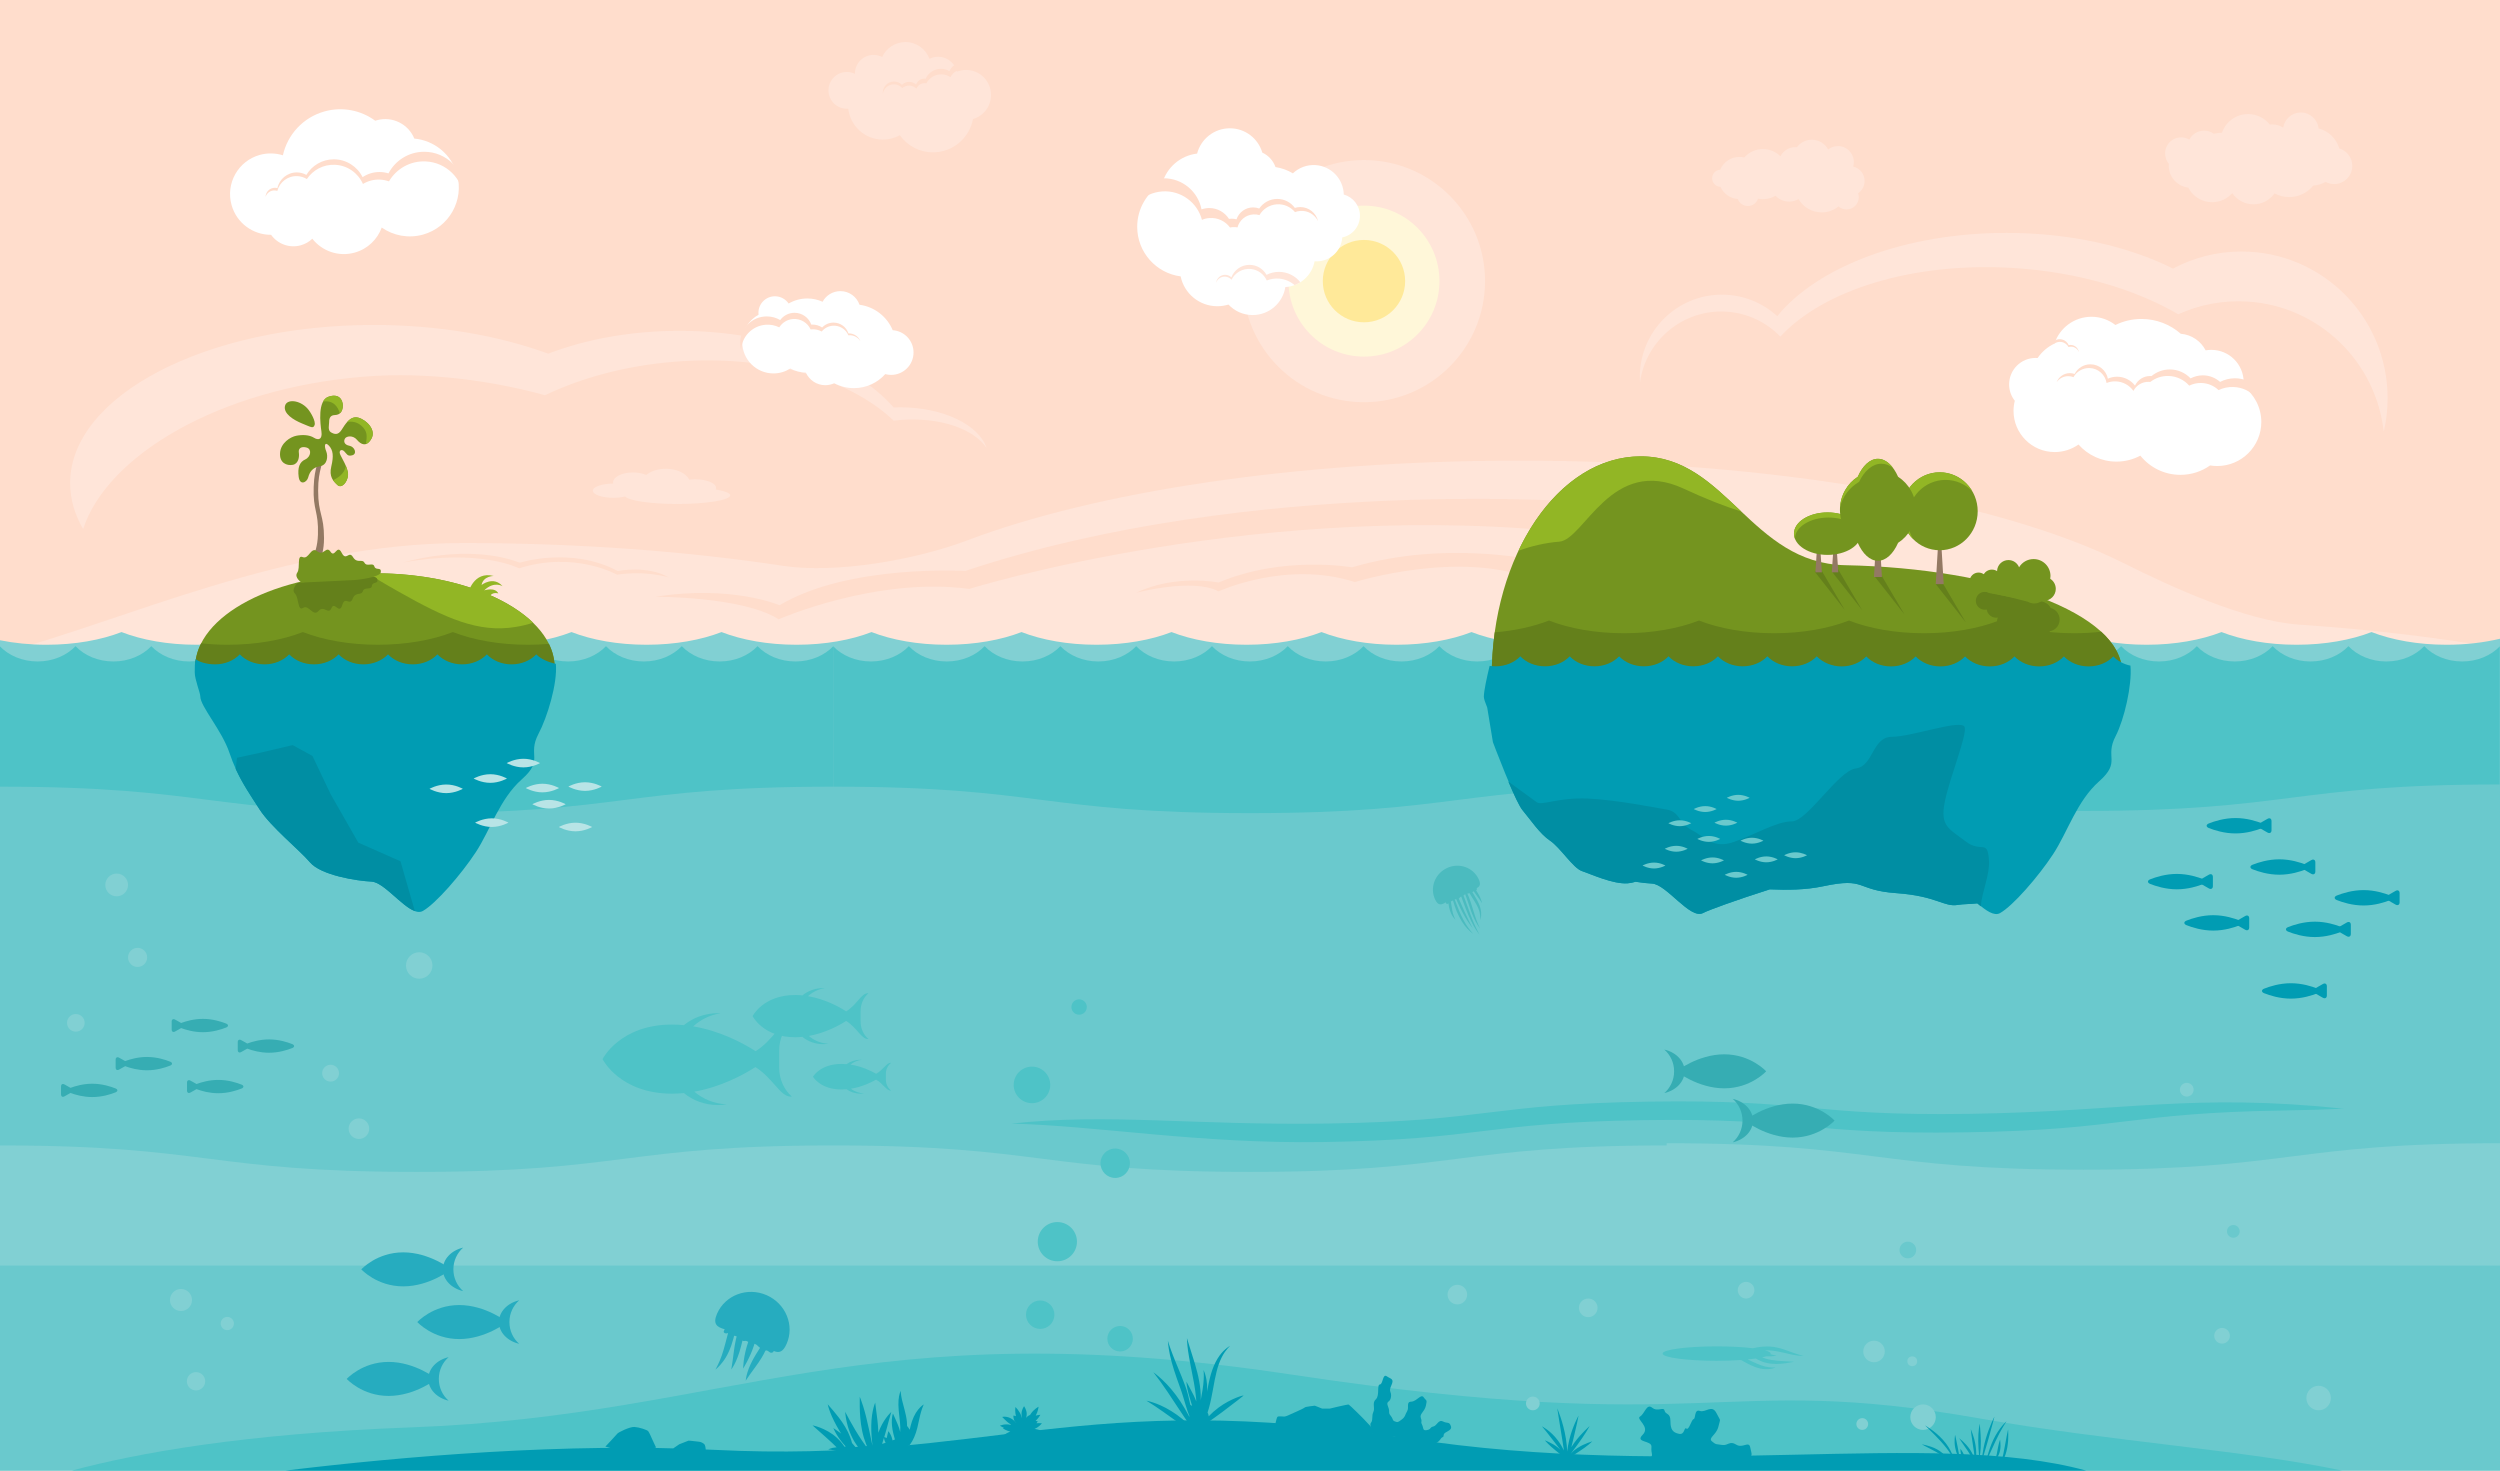 <svg xmlns="http://www.w3.org/2000/svg" viewBox="0 0 5100 3000" xml:space="preserve"><path fill="#FDC" d="M0 0h5100v3000H0z"/><path fill="#FFE5D9" d="M5085.1 1320.1c-121.4-20.7-254-36.3-394.4-45.8-109.9-7.4-260.8-76.6-359.3-125.9-249.7-124.9-708.1-208.7-1232.2-208.7-457.3 0-864.6 63.7-1126.9 163-103 39-266.1 68.1-375 51.6-195.4-29.7-416.8-46.5-651.4-46.5-362.5 0-693.6 159.6-945.9 225.6v520.4c252.3 66 583.4 106.1 945.9 106.1 457.3 0 864.6-63.7 1126.9-163 103-39 266.1-68.1 375-51.6 104.5 15.9 216.4 28.1 333.9 36 109.9 7.4 260.8 76.6 359.3 125.9 249.7 125.1 708 208.8 1232.2 208.8 259.1 0 502.2-20.5 711.9-56.3v-739.6z"/><path fill="#FDC" d="M3150.8 1146.4s-194.4-48-392.8 11c0 0-139.6-25-272.2 31 0 0-86.7-18-168.5 21 0 0 116.7-31 168.5-3 0 0 138.6-64 278.2-19 0 0 220.4-69 372.9-2l13.9-39z"/><path fill="#FDC" d="M3251.5 1025.3s-694-56.7-1282.2 139.4c0 0-239.3-14-378.9 70 0 0-97.7-42-253.3-17.3 0 0 178.8-.7 251.3 46 0 0 198.8-87.4 388.9-62 0 0 602.2-188.1 1254.3-112l19.9-64.1zM823.1 1147.4s130.1-40 237.3.5c0 0 105.2-33.5 199.9 17 0 0 59.8-12.5 103.7 13 0 0-45.4-14.5-105.2-5.5 0 0-86.7-49-199.9-13 0 0-77.3-40.5-235.8-12z"/><g fill="#FFE5D9"><path d="M742 768.4c132.1-10.8 266.5 9.3 369.8 37.9 74.4-35.7 164.7-60.2 263.1-68.3 189.5-15.5 359 34.3 448.2 120.2 4.3-.5 8.7-1 13.2-1.4 80.1-6.5 150.2 17.8 176.4 57.2-15.6-47.3-88.6-83.1-176.4-83.1-4.4 0-8.9.1-13.2.3-82-92.9-246.9-156.3-437-156.3-98.8 0-190.7 17.1-267.8 46.6-100.7-36.9-223.5-58.6-356-58.6-342 0-619.2 144.5-619.2 322.7 0 32.6 9.3 64 26.5 93.7C218.2 929.6 446.2 792.5 742 768.4zm2780-132.6c43.4 2.8 81.9 21.9 109.9 50.9 87.6-94.9 270.3-153.1 477.2-139.9 130 8.3 247 43.3 334.6 94.3 43-19.5 91.2-29.1 141.6-25.9 146.8 9.3 262 123.8 277.5 265.6 5.2-22 7.9-45 7.9-68.6 0-165.2-133.5-299.1-298.1-299.1-50.5 0-98 12.6-139.7 34.8-90.6-45.3-209.6-72.8-339.9-72.8-207.3 0-386 69.6-467.4 169.9-29.8-27.3-69.4-43.9-112.9-43.9-92.5 0-167.5 75.2-167.5 168.1 0 3.6.1 7.2.4 10.8 12-86.1 88.4-149.8 176.4-144.2zm1250.1-332.9c-5.8-20.1-21.9-35.8-42.2-40.9-2-18.3-17.4-32.5-36.2-32.5-18.2 0-33.3 13.4-36 30.9-6.5-4.2-14.3-6.6-22.6-6.6-1.6 0-3.3.1-4.8.3-10.3-13.1-26.3-21.4-44.2-21.4-24.7 0-45.7 15.9-53.3 38.1h-1c-5.4 0-10.5.8-15.5 2.1-5.6-4-12.5-6.4-19.9-6.4-13.1 0-24.5 7.4-30.3 18.3-4.9-2.9-10.6-4.6-16.6-4.6-18.1 0-32.7 14.7-32.7 32.8 0 8 2.8 15.3 7.6 21-.1 1.3-.2 2.6-.2 3.9 0 23.1 17.4 42.2 39.8 44.7 9.1 17.8 27.5 29.9 48.8 29.9 16.3 0 31-7.2 41-18.5 9.5 13.8 25.4 22.8 43.3 22.8 17.7 0 33.4-8.8 43-22.3 8.9 4.8 19 7.5 29.8 7.5 19.8 0 37.5-9.1 49.1-23.4 9.1-.6 17.7-3.2 25.2-7.5 5.2 2.8 11.2 4.4 17.5 4.4 20.4 0 36.9-16.6 36.9-37 .1-16.9-11.1-31.1-26.5-35.6zm-968.3 66.2c0-14.3-10-26.2-23.3-29.3.9-2.9 1.3-6 1.3-9.3 0-18-14.5-32.5-32.4-32.5-7.5 0-14.5 2.6-20 6.9-6.4-11.9-18.9-19.9-33.3-19.9-12.4 0-23.4 6-30.3 15.2-1-.1-2.1-.1-3.1-.1-13.3 0-24.9 7.6-30.6 18.7-9.2-9.1-21.8-14.7-35.7-14.7-15.1 0-28.7 6.6-38 17.2-3.2-.7-6.5-1.2-9.8-1.2-17.7 0-32.9 10.7-39.4 26.1-9.2.5-16.4 8.1-16.4 17.5 0 9.5 7.5 17.2 16.9 17.5 6.3 13.8 19.7 23.6 35.4 24.9 3.1 8.3 11.1 14.2 20.5 14.2 9.7 0 17.9-6.3 20.8-15 3.3.7 6.6 1 10.1 1 9.3 0 18.1-2.5 25.6-6.9 7 7.3 16.8 11.9 27.8 11.9 6.9 0 13.4-1.9 19.1-5.1 9.5 16.2 27.1 27.1 47.2 27.1 13 0 25-4.6 34.4-12.2 4.4 3.9 10.1 6.2 16.4 6.2 13.8 0 24.9-11.2 24.9-25 0-2.8-.5-5.5-1.3-8.1 8-5.5 13.2-14.7 13.2-25.1zm-1833-226.4c-6.5 0-12.8 1.3-18.5 3.5-.1-.6-.3-1.1-.4-1.7-5.5 2.8-10.1 7.3-12.9 12.9-4.9-3.3-10.7-5.3-17-5.7-13.9-.8-26.3 6.8-32.3 18.4-.9-.2-1.8-.3-2.7-.4-7.8-.4-14.7 4.3-17.4 11.2-3.6-3.6-8.4-6-13.9-6.3-5.7-.3-11.1 1.7-15.1 5.1-3.9-4.4-9.5-7.2-15.7-7.6-11.7-.7-21.8 7.5-23.9 18.8 0-.5-.1-1.1-.1-1.6 0-12.7 10.3-23 22.9-23 6.3 0 12 2.5 16.1 6.7 3.8-3.7 9-6 14.8-6 5.5 0 10.4 2.1 14.2 5.5 2.3-7 8.9-12.1 16.7-12.1.9 0 1.8.1 2.7.2 5.4-11.9 17.3-20.2 31.2-20.2 6.3 0 12.2 1.7 17.3 4.7 2.1-4.8 5.4-8.9 9.6-11.9-7.1-10.5-19.1-17.4-32.8-17.4-6.3 0-12.2 1.5-17.5 4.1-7.4-19.9-26.6-34.1-49-34.1-21.1 0-39.2 12.5-47.5 30.5-5.2-2.7-11.2-4.3-17.5-4.3-21.1 0-38.1 17.1-38.1 38.3v.3c-5-2.4-10.6-3.8-16.5-3.8-20.6 0-37.4 16.8-37.4 37.5s16.7 37.5 37.4 37.5c1 0 2-.1 3-.1 4 35.5 34.1 63.1 70.6 63.1 12.6 0 24.3-3.3 34.6-9 15 21.2 39.7 35 67.6 35 40.6 0 74.4-29.3 81.6-68 21.3-6.1 36.8-25.7 36.8-49 0-28.3-22.8-51.1-50.9-51.1z"/><path d="M1460.2 998.5c.4-1 .6-2 .6-3 0-9.8-19-17.7-42.5-17.7-4.3 0-8.4.3-12.2.7-6.3-12.9-25.3-22.2-47.8-22.2-16.4 0-30.9 5-40 12.6-7.2-3.1-16.6-5.1-26.9-5.1-22.5 0-40.7 9.1-40.7 20.2 0 .9.1 1.7.3 2.5-23 .1-41.6 6.5-41.6 14.5s18.8 14.5 41.9 14.5c9 0 17.3-1 24.1-2.7 7.1 8.6 52.1 15.3 106.6 15.3 59.4 0 107.6-7.9 107.6-17.7 0-4.4-11.1-8.7-29.4-11.9z"/></g><circle fill="#FFE5D9" cx="2782.5" cy="573.5" r="247"/><circle fill="#FFF7D9" cx="2782.5" cy="573.5" r="154"/><circle fill="#FFE999" cx="2782.5" cy="573.5" r="84"/><path fill="#FFF" d="M1821.1 673.6c-11.5-27.6-37-47.8-67.7-51.9-5.6-16.2-20.9-27.8-39-27.8-15.7 0-29.4 8.8-36.3 21.7-9.5-4.3-20.1-6.7-31.2-6.7-13.9 0-26.9 3.8-38.1 10.3-6.1-8.9-16.3-14.8-27.9-14.8-18.6 0-33.7 15.1-33.7 33.7 0 1.4.1 2.7.2 4-19.8 10.8-33.2 31.8-33.2 56 0 35.2 28.5 63.7 63.7 63.7 12.6 0 24.3-3.7 34.2-10 9.6 5 20.4 8 31.9 8.4 6.8 15.1 22 25.6 39.6 25.6 6.5 0 12.7-1.5 18.3-4 12 6.4 25.7 10 40.2 10 25.4 0 48.1-11.1 63.8-28.6 3.8 1 7.8 1.6 12 1.6 25.3 0 45.7-20.5 45.7-45.7.1-24.1-18.7-43.9-42.5-45.5z"/><path fill="#FDC" d="M1561.8 662.5c10-.8 19.5 1.2 27.9 5.3 5.9-9.4 16-16.1 28-17 15.7-1.2 29.9 7.7 36 21.3.7-.1 1.4-.2 2.1-.2 7.4-.6 14.5 1.1 20.5 4.4 5.3-6.6 13.3-11.1 22.4-11.8 14.1-1.1 26.9 7.2 32 19.6.3 0 .6-.1.9-.1 9.8-.8 18.7 4.2 23.6 12-3.7-9.3-12.9-15.9-23.5-15.9h-.9c-4.2-12.8-16.2-22-30.4-22-9.2 0-17.4 3.8-23.2 10-5.8-3.8-12.7-6-20.1-6-.7 0-1.4 0-2.1.1-5-14-18.4-24.1-34.2-24.1-12 0-22.6 5.8-29.2 14.8-8.1-4.7-17.4-7.4-27.4-7.4-30 0-54.3 24.3-54.3 54.3 0 5.1.7 10.1 2 14.8.8-27.2 22.1-49.9 49.9-52.1z"/><path fill="#FFF" d="M845.2 282.7c-12.1-29.6-44.8-46.2-76.4-37.4-1.1.3-2.2.7-3.3 1-28.7-21.1-66.5-29.3-103.5-19-44.1 12.3-75.6 47.7-84.9 89.5-14.8-4.6-31.1-5.2-47.1-.8-44.2 12.3-70 58.1-57.6 102.3 10.3 36.9 44 61 80.6 60.7 13.3 18.6 37.3 27.9 60.6 21.4 9.1-2.6 17.1-7.2 23.5-13.4 19.9 25.3 53.6 37.5 86.5 28.3 26.5-7.4 46.4-27.1 55.1-51.1 23.6 16.5 54.2 22.7 84.2 14.4 53.2-14.8 84.3-70 69.4-123.2-11.4-41.1-47-69-87.1-72.7z"/><path fill="#FDC" d="M560.6 388.5c1.8.1 3.5.4 5.1 1 4.7-18.1 21.5-31.1 40.9-30.2 7.1.3 13.7 2.5 19.4 6 12.3-18.5 33.7-30.2 57.5-29.1 25.7 1.2 47.2 17.1 56.9 39.1 10.1-6.1 22.1-9.5 34.8-8.9 6.4.3 12.5 1.6 18.3 3.6 15-25.6 43.3-42.2 74.9-40.7 42 1.9 75.1 35 78.2 75.8.7-4.3 1.1-8.7 1.1-13.2 0-45.5-36.9-82.3-82.3-82.3-31.7 0-59.2 17.9-72.9 44.1-5.8-1.8-12-2.8-18.4-2.8-12.7 0-24.6 3.9-34.4 10.5-10.7-21.5-33-36.4-58.7-36.4-23.8 0-44.6 12.7-56 31.8-5.8-3.2-12.5-5.1-19.6-5.1-19.4 0-35.7 13.8-39.5 32.1-1.7-.5-3.4-.7-5.2-.7-10.3 0-18.7 8.3-19 18.6 2.6-8.1 10.2-13.6 18.9-13.2z"/><path fill="#FFF" d="M4576.5 788.3c.4-2.8.6-5.7.6-8.6 0-36.5-29.6-66-66-66-3.9 0-7.8.4-11.6 1-9.7-18.8-28.6-32-50.7-33.8-21.4-18.8-49.5-30.2-80.2-30.2-19.1 0-37.2 4.4-53.2 12.3-13.5-10.5-30.4-16.8-48.8-16.8-35.2 0-65.1 22.9-75.5 54.7-13.9 6.6-25.8 16.8-34.4 29.5-1.4-.1-2.7-.2-4.1-.2-29.8 0-54 24.2-54 54 0 12.6 4.3 24.2 11.6 33.4-1.7 6.6-2.6 13.5-2.6 20.6 0 46.4 37.6 84 84 84 18.1 0 34.8-5.7 48.5-15.4 19 21.4 46.7 34.9 77.5 34.9 17.6 0 34.2-4.4 48.7-12.2 19.2 23.9 48.7 39.2 81.8 39.2 22.5 0 43.4-7.1 60.5-19.2 4.7.8 9.6 1.2 14.5 1.2 49.7 0 90-40.3 90-90-.1-29.7-14.4-56-36.6-72.4z"/><path d="m4358.8 837.4-.1-.1c-.1.2-.1.4-.2.6.1-.2.2-.4.3-.5zm-138.6-70c3.4.1 6.7.8 9.7 2 6.4-11.5 18.9-19 32.9-18.6 17.7.6 31.9 13.7 34.6 30.5 5.8-2.3 12.2-3.6 18.8-3.3 14.9.5 27.9 8.1 36 19.4 5.8-11.3 17.8-18.9 31.4-18.4 1 0 2 .1 3 .2 10.4-8.1 23.5-12.7 37.7-12.2 16.7.6 31.5 8.1 41.7 19.7 7.6-3.7 16.1-5.7 25.2-5.4 13.5.5 25.6 5.9 34.7 14.5 9.2-4.4 19.5-6.7 30.4-6.3 36.2 1.2 64.6 31.6 63.4 67.9-.1 2.5-.3 4.9-.7 7.3 3.8-8.3 5.9-17.6 5.9-27.3 0-36.3-29.4-65.7-65.7-65.7-10.9 0-21.1 2.7-30.2 7.4-9.4-8.3-21.7-13.4-35.2-13.4-9 0-17.5 2.3-25 6.2-10.6-11.2-25.7-18.2-42.4-18.2-14.2 0-27.2 5.1-37.3 13.5-1-.1-2-.1-3-.1-13.6 0-25.3 8-30.7 19.5-8.4-11-21.7-18.1-36.6-18.1-6.7 0-13 1.4-18.7 4-3.3-16.7-18-29.3-35.6-29.3-14.1 0-26.2 8-32.3 19.7-3-1.1-6.3-1.7-9.7-1.7-12.3 0-22.8 7.7-27 18.5 5.6-7.8 14.6-12.7 24.7-12.3zm-103.7-49.5c3.1-22.3 23.8-37.9 46.1-34.7 12 1.7 22 8.4 28.3 17.8 4-2.8 8.9-4.1 14.1-3.4 6.6.9 11.9 5 14.8 10.4 2.3-.7 4.8-.9 7.4-.6 6.4.9 11.5 5.1 13.7 10.7-1.2-6.8-6.3-12.5-13.4-14.1-2.5-.6-5-.5-7.4 0-2.4-5.7-7.4-10.1-13.9-11.6-5.1-1.1-10.2-.2-14.4 2.2-5.5-9.8-14.9-17.4-26.7-20-22-5-43.8 8.9-48.8 30.9-1.3 5.7-1.3 11.4-.2 16.8.1-1.5.2-3 .4-4.4z" fill="#FDC"/><path fill="#FFF" d="M2774.3 440.2c0-20.7-14-38.1-33-43.4-.7-31.5-25.4-57.9-57.4-60-17.8-1.2-34.4 5.4-46.4 16.8-10.7-6.4-22.7-10.8-35.5-12.8-4.6-13.1-14.4-23.8-26.9-29.5-8.4-28.7-34.8-49.6-66.2-49.6-32.1 0-59.1 21.9-66.8 51.6-34.3 4-62.2 28.6-71.2 61-30.5 17.6-51 50.6-51 88.4 0 51.8 38.6 94.6 88.6 101.1 7.2 34.8 38 60.9 74.9 60.9 7.9 0 15.5-1.2 22.7-3.4 12.3 13.2 29.8 21.4 49.3 21.4 33.8 0 61.7-24.8 66.7-57.1 29.9-1.7 54.4-23.8 59.7-52.6 1.4.1 2.7.2 4.1.2 27.8 0 50.5-21.6 52.4-48.9 20.5-4.1 36-22.3 36-44.1z"/><path fill="#FDC" d="M2371 390.5c38.1-2.6 71.6 22.5 81 58 4.8-2.1 10-3.4 15.6-3.7 16.9-1.1 32.3 6.6 41.6 19.3 1.8-.4 3.6-.6 5.4-.8 3.4-.2 6.7 0 9.9.6 3.8-14.4 16.4-25.5 32.1-26.5 4.4-.3 8.7.2 12.7 1.4 7.1-12.3 20.1-21 35.4-22 14.7-1 28.3 5.3 37.1 15.9 3.4-1.3 7.1-2.2 11-2.4 15.6-1.1 29.6 7.6 36.1 20.9-3.9-16.5-18.7-28.8-36.3-28.8-3.9 0-7.6.6-11.1 1.7-8.1-11.1-21.1-18.3-35.9-18.3-15.3 0-28.8 7.8-36.8 19.6-3.9-1.5-8.1-2.3-12.5-2.3-15.7 0-29.1 10.2-33.8 24.3-3.1-.8-6.4-1.3-9.9-1.3-1.9 0-3.7.1-5.5.4-8.5-13.3-23.3-22.1-40.2-22.1-5.5 0-10.8 1-15.8 2.7-7-36.1-38.7-63.4-76.9-63.4-43.3 0-78.3 35.1-78.3 78.3 0 6.8.9 13.5 2.5 19.8 3.1-37.8 33.5-68.6 72.6-71.3z"/><path fill="#FFE5D9" d="M2641 581.6c4.1-1.5 8-3.5 11.7-5.8-10.2-12.9-26-21.2-43.7-21.2-9.1 0-17.7 2.2-25.3 6.1-6.8-12.2-19.8-20.4-34.7-20.4-16.9 0-31.3 10.6-37 25.5-3.3-3.2-7.8-5.2-12.8-5.2-9.5 0-17.3 7.2-18.4 16.4 2.7-8 10.5-13.4 19.2-12.6 4.9.5 9.2 2.8 12.3 6.3 7-14.3 22.4-23.5 39.2-22 14.9 1.4 27 10.8 32.7 23.5 7.9-3.2 16.7-4.6 25.8-3.8 11.9 1.2 22.5 6 31 13.2z"/><path fill="#81D0D3" d="M5100 1303c-32.8 7.9-69.8 12.3-109.1 12.3-58.1 0-111.4-9.7-153-25.9-41.6 16.2-94.9 25.9-153 25.9-58.1 0-111.4-9.7-153-25.9-41.6 16.2-94.9 25.9-153 25.9-58.1 0-111.4-9.7-153-25.9-41.6 16.2-94.9 25.9-153 25.9s-111.4-9.7-153-25.9c-41.6 16.2-94.9 25.9-153 25.9-58.1 0-111.4-9.7-153-25.9-41.6 16.2-94.9 25.9-153 25.9s-111.4-9.7-153-25.9c-41.6 16.2-94.9 25.9-153 25.9-58.1 0-111.4-9.7-153-25.9-41.6 16.2-94.9 25.9-153 25.9-58.1 0-111.4-9.7-153-25.9-41.6 16.2-94.9 25.9-153 25.9-58.1 0-111.4-9.7-153-25.9-41.6 16.2-94.9 25.9-153 25.9-58.1 0-111.4-9.7-153-25.9-41.6 16.2-94.9 25.9-153 25.9-58.1 0-111.4-9.7-153-25.9-41.6 16.2-94.9 25.9-153 25.9-58.1 0-111.4-9.7-153-25.9-41.6 16.2-94.9 25.9-153 25.9-58.1 0-111.4-9.7-153-25.9-41.6 16.2-94.9 25.9-153 25.9-58.1 0-111.4-9.7-153-25.9-41.6 16.2-94.9 25.9-153 25.9-58.1 0-111.4-9.7-153-25.9-41.6 16.2-94.9 25.9-153 25.9s-111.4-9.7-153-25.9c-41.6 16.2-94.9 25.9-153 25.9-33.7 0-65.8-3.3-94.9-9.2V3000h5100V1303z"/><path fill="#6AC9CD" d="M0 2581.8h5100V3000H0z"/><path fill="#4EC3C7" d="M2632.4 2803.8c-875-132-1138.1 84-1792.8 108-340.8 12.5-560.6 52.6-693 88.2H4778c-199.6-42.2-469.7-58.9-738.3-106.2-544.5-96-532.3 42-1407.3-90z"/><path fill="#009CB3" d="M2869.4 2933.7c-665-104-852.7 52-1411.7 24-303.2-15.2-635.2 13.2-875.6 42.3h3673.7c-314.4-86.1-820.9 22.1-1386.4-66.3z"/><g fill="#4EC3C7"><path d="M1700 1318.2c-18.1 19-46 31.2-77.3 31.2-31.3 0-59.2-12.2-77.3-31.2-18.1 19-46 31.2-77.3 31.2-31.3 0-59.1-12.2-77.3-31.2-18.1 19-46 31.2-77.3 31.2-31.3 0-59.2-12.2-77.3-31.2-18.1 19-46 31.2-77.3 31.2-31.3 0-59.2-12.2-77.3-31.2-18.1 19-46 31.2-77.3 31.2-31.3 0-59.2-12.2-77.3-31.2-18.1 19-46 31.2-77.3 31.2-31.3 0-59.2-12.2-77.3-31.2-18.1 19-46 31.2-77.3 31.2-31.3 0-59.2-12.2-77.3-31.2-18.1 19-46 31.2-77.3 31.2-31.3 0-59.2-12.2-77.3-31.2-18.1 19-46 31.2-77.3 31.2-31.3 0-59.2-12.2-77.3-31.2-18.1 19-46 31.2-77.3 31.2-31.3 0-59.2-12.2-77.3-31.2-18.1 19-46 31.2-77.3 31.2-31.2 0-59.1-12.2-77.2-31.1v502h1700v-502.1z"/><path d="M3400 1318.2c-18.1 19-46 31.2-77.3 31.2-31.3 0-59.2-12.2-77.3-31.2-18.1 19-46 31.2-77.3 31.2-31.3 0-59.1-12.2-77.3-31.2-18.1 19-46 31.2-77.3 31.2-31.3 0-59.2-12.2-77.3-31.2-18.1 19-46 31.2-77.3 31.2-31.3 0-59.2-12.2-77.3-31.2-18.1 19-46 31.2-77.3 31.2-31.3 0-59.2-12.2-77.3-31.2-18.1 19-46 31.2-77.3 31.2-31.3 0-59.2-12.2-77.3-31.2-18.1 19-46 31.2-77.3 31.2-31.3 0-59.2-12.2-77.3-31.2-18.1 19-46 31.2-77.3 31.2-31.3 0-59.2-12.2-77.3-31.2-18.1 19-46 31.2-77.3 31.2s-59.2-12.2-77.3-31.2c-18.1 19-46 31.2-77.3 31.2s-59.2-12.2-77.3-31.2c-18.1 19-46 31.2-77.3 31.2-31.2 0-59.1-12.2-77.2-31.1v502h1700v-502.1z"/><path d="M5100 1318.2c-18.1 19-46 31.2-77.3 31.2-31.3 0-59.2-12.2-77.3-31.2-18.1 19-46 31.2-77.3 31.2-31.3 0-59.1-12.2-77.3-31.2-18.1 19-46 31.2-77.3 31.2-31.3 0-59.2-12.2-77.3-31.2-18.1 19-46 31.2-77.3 31.2-31.3 0-59.2-12.2-77.3-31.2-18.1 19-46 31.2-77.3 31.2-31.3 0-59.2-12.2-77.3-31.2-18.1 19-46 31.2-77.3 31.2-31.3 0-59.2-12.2-77.3-31.2-18.1 19-46 31.2-77.3 31.2-31.3 0-59.2-12.2-77.3-31.2-18.1 19-46 31.2-77.3 31.2-31.3 0-59.2-12.2-77.3-31.2-18.1 19-46 31.2-77.3 31.2s-59.2-12.2-77.3-31.2c-18.1 19-46 31.2-77.3 31.2-31.3 0-59.2-12.2-77.3-31.2-18.1 19-46 31.2-77.3 31.2-31.2 0-59.1-12.2-77.2-31.1v502h1700v-502.1z"/></g><path d="M1700 1604.8c-425 0-425 54-850 54s-425-54-850-54v731.9c425 0 425 54 850 54s425-54 850-54v-731.9zm1700 0c-425 0-425 54-850 54s-425-54-850-54v731.9c425 0 425 54 850 54s425-54 850-54v-731.9zm1700-4.5c-425 0-425 54-850 54s-425-54-850-54v731.9c425 0 425 54 850 54s425-54 850-54v-731.9z" fill="#6AC9CD"/><path fill="#4EC3C7" d="M2698.1 2329.8c327.6-5 327.1-39.8 654.7-44.7 327.6-5 328.1 29.9 655.7 24.9s327.1-39.8 654.7-44.7c44.9-.7 83.6-2 118-3.6-311.3-32.2-441 5.6-761.9 10.5-327.6 5-328.1-29.9-655.7-24.9s-327.1 39.8-654.7 44.7c-274.6 4.2-448.2-21.7-646 .2 173.4 4 382.9 41.4 635.2 37.6z"/><ellipse fill="#74941F" cx="764.8" cy="1361.9" rx="366.7" ry="192.4"/><g fill="#92B625"><path d="M954.8 1210.6s10.6-46.5 52.4-35.6c0 0-21.3-.1-24.8 18.3 0 0 24.3-19 42.8 2.6 0 0-17.4-11.2-37.4 8.5 0 0 22-7.5 28.8 6.2 0 0-14.7-4.4-17.7 8.2-2.4 9.9-44.1-8.2-44.1-8.2z"/><path d="M764.8 1169.4c-4.5 0-9 0-13.4.1 11.3 8.2 30.5 19.9 61.6 37.4 96.7 54.7 163.3 84.7 239.3 72 13.3-2.2 25.1-5.1 35.2-8.6-62-60-183.3-100.9-322.7-100.9z"/></g><path fill="#64801B" d="M764.8 1554.3c202.5 0 366.7-86.2 366.7-192.4 0-16.7-4.1-32.9-11.7-48.4-13.9 1.2-28.3 1.8-43 1.8-58.1 0-111.4-9.7-153-25.9-41.6 16.2-94.9 25.9-153 25.9-58.1 0-111.4-9.7-153-25.9-41.6 16.2-94.9 25.9-153 25.9-18.7 0-37-1-54.5-2.9-8 15.8-12.2 32.4-12.2 49.5 0 106.2 164.2 192.4 366.7 192.4z"/><path fill="#937963" d="M649 1000.9c0-47 11.3-48.4 12-92.5h-6.4c-3 37.3-13.2 40.8-14.7 85.1-1.7 48.4 10.3 48.8 8.7 97.3-1.7 48.4-22 49.5-15.3 97.5.6 4.1 1.3 7.9 2 11.5h14.5c-.3-1.3-.5-2.6-.7-3.9-8.3-47.7 11.9-49.5 11.9-98 0-48.6-12-48.6-12-97z"/><g fill="#74941F"><path d="M665.7 921.3c3.5 8.7 2.7 27.4-13 29.8-15.7 2.4-21.3 12.8-24 22.9-2.7 10.1-17 17.3-19.4-1.3-2.4-18.6 1.6-30.1 13.3-35.4 11.7-5.3 13.8-21 3.2-24.2-10.7-3.2-17.6 1.3-16.2 9.9s-.5 23.2-12.5 25.3c-12 2.1-27.2-3.7-25.8-24.2 1.3-20.5 21-32.8 33.3-35.2 12.3-2.4 26.4-1.9 35.7 4 9.3 5.9 17.8 3.7 15.4-12.8-2.4-16.5-8-62.6 14.1-70.6 22.1-8 29.6 6.7 29.6 17.8 0 11.2-5.1 19.2-16.5 19.4-11.5.3-11.5 10.4-11.5 15.2 0 4.8-3.2 16 3.7 20s14.4 6.4 21.6-4.8c7.2-11.2 17.8-29.8 34.6-25 16.8 4.8 36.5 25 26.4 42.9-10.1 17.8-21.6 11.7-29.6 2.1s-21-7.7-24.2-2.7c-3.2 5.1-2.4 12.8 8.8 14.9 11.2 2.1 16.2 16.5 6.1 19.4-10.1 2.9-11.2-2.7-16.5-8-5.3-5.3-11.2-1.9-8.8 5.1s17.3 28.8 16.5 43.1c-.8 14.4-13 28.5-21.6 20.5-8.5-8-17.6-16.8-12.5-38.1 5.1-21.3 3.5-32.8-4.5-41.8-8.1-9-11.3-2-5.7 11.8z"/><path d="M627.1 833.2c7 7.7 17.6 26.9 14.6 34.1-2.9 7.2-6.1 4.5-25-3.2s-38.6-20.5-35.4-35.7c3.2-15.2 30.1-12.6 45.8 4.8z"/></g><path d="M731.2 852.1c-9.7-2.8-17.4 2.3-23.5 9.2 9.6-2.6 20.7-.5 29.3 7 13.3 11.7 11.8 21.7 9.4 37.5 3.8-1.2 7.6-4.5 11.2-10.9 10.1-17.8-9.6-38-26.4-42.8zm-25.7 98.3c-2.3 15.8-16.5 24.8-26.1 29.2 2.6 3.8 5.8 6.9 9 9.9 8.5 8 20.8-6.1 21.6-20.5.2-5.5-1.8-12.1-4.5-18.6zm-12.3-107.2c4.1-3.4 6-9 6-15.9 0-11.2-7.5-25.8-29.6-17.8-4.7 1.7-8.1 5.1-10.6 9.6 21.9-3.1 30.7 11.7 34.2 24.1z" fill="#92B625"/><path fill="#64801B" d="M606.8 1189.4s-13.7 13-5.1 21.5c8.5 8.6 5.1 36.9 16.6 29.2s20.3 19.1 31.5 6.3c11.1-12.8 20.1 9 26.4-5.9 6.3-14.8 15.9 14 21.9-5.9 5.9-19.9 15.3 2.4 21.2-13 5.9-15.4 17.8-5.9 21-15.6 3.2-9.7 17.3-1.4 18.4-10.9 1.1-9.4 14.1-2.8 10.9-13.8-3.2-11-54.3-6.6-55.8-6.3-1.6.5-107 14.4-107 14.4z"/><path fill="#74941F" d="M615.3 1188.5s-15.8-10.3-8.9-20.3-1.6-37.2 11.1-31.7c12.7 5.5 16.6-22.4 29.8-11.9 13.2 10.6 18.1-12.4 27 1 8.9 13.5 13.2-16.6 22.6 1.9 9.4 18.5 14.7-5.1 23.2 9 8.6 14.1 18.6 2.6 23.5 11.6 4.9 9 17.3-1.7 20.1 7.4 2.8 9.1 14.4.3 13.2 11.6-1.2 11.4-52.2 16.2-53.8 16.2-1.6 0-107.8 5.2-107.8 5.2z"/><path fill="#009CB3" d="M1094 1334.9c-11.8 12.4-30 20.4-50.4 20.4s-38.6-8-50.4-20.4c-11.8 12.4-30 20.4-50.4 20.4s-38.6-8-50.4-20.4c-11.8 12.4-30 20.4-50.4 20.4s-38.6-8-50.4-20.4c-11.8 12.4-30 20.4-50.4 20.4s-38.6-8-50.4-20.4c-11.8 12.4-30 20.4-50.4 20.4s-38.6-8-50.4-20.4c-11.8 12.4-30 20.4-50.4 20.4s-38.6-8-50.4-20.4c-11.8 12.4-30 20.4-50.4 20.4-19.7 0-36.3-6.6-39.5-11.2-2.1 8.9-2 17.7-2 27.5 0 14.8 11.3 41.6 11.3 48.8 0 20.9 44 68.9 59.7 115.9 15.7 47 37.8 78.3 61.3 114.8s80.9 82.2 103.1 108.3c22.2 26.1 95.3 37.8 125.3 39.1 30 1.3 78.3 74.4 104.4 60 26.1-14.4 78.3-74.4 108.3-120.1 30-45.7 48.3-108.3 94-148.8 45.7-40.5 10.4-48.3 33.9-92.7 17.9-33.8 38.9-102.3 35.4-142.7-14.4-2.8-31.3-10.1-40-19.3z"/><path fill="#008EA3" d="m817 1757-86-38-56-98s-17.1-35.4-37.5-78.8L597 1520l-68 16-45.5 9.8-2.7 22.9c14 30.4 30.9 54.9 48.5 82.3 23.5 36.5 80.9 82.2 103.1 108.3 22.2 26.1 95.3 37.8 125.3 39.1 24.7 1.1 61.7 50.6 88.6 60.3L817 1757z"/><path fill="#74941F" d="M3764 1153c-192.4-3.9-241.9-222-417-222-167.9 0-304 201.5-304 450s152.1 376 320 376c119.2 0 206.3-27.5 256.1-175.2 46.2 4.7 94.8 7.2 144.9 7.2 312 0 565-97.6 565-218s-253-211.7-565-218z"/><path fill="#64801B" d="M3363 1757c119.2 0 206.3-27.5 256.1-175.2 46.2 4.7 94.8 7.2 144.9 7.2 312 0 565-97.6 565-218 0-29.4-15.1-57.1-42.5-82.3-17.8 2-36.5 3.1-55.6 3.1-58.1 0-111.4-9.7-153-25.9-41.6 16.2-94.9 25.9-153 25.9s-111.4-9.7-153-25.9c-41.6 16.2-94.9 25.9-153 25.9-58.1 0-111.4-9.7-153-25.9-41.6 16.2-94.9 25.9-153 25.9s-111.4-9.7-153-25.9c-31.2 12.1-69.1 20.7-110.6 24.1-4.1 29.4-6.2 59.8-6.2 91-.1 248.5 152 376 319.9 376z"/><path fill="#92B625" d="M3347 931c-103.2 0-194.4 76.2-249.4 192.6 25.6-9.5 55-16.4 83.4-18.6 51-4 106-177 254-108 44.4 20.7 84.5 36.4 117 46.4-59.4-56-115.9-112.4-205-112.4z"/><path d="M4181.5 1287.7c-.4 1.8-1 3.7-1.8 5.5-7.4 17.5-27.7 25.8-45.2 18.3-11.6-4.9-19.1-15.4-20.7-27-6.5 6.6-16.6 9-25.7 5.2-11.6-4.9-17.2-18.2-12.6-29.9-3.6.6-7.3.3-10.9-1.2-6.5-2.8-10.7-8.6-11.7-15.2-3.6.8-7.4.5-11.1-1-9.3-3.9-13.6-14.6-9.7-23.9 3.9-9.3 14.6-13.6 23.9-9.7.7.3 1.3.6 1.9 1 16.5 3.3 60.5 11.9 99.8 17.2 4.4-.6 9-.1 13.3 1.8 5.6 2.4 10 6.6 12.6 11.6 1.1.3 2.2.7 3.3 1.1 12.3 5.2 18.1 19.5 12.9 31.8-3.2 7.9-10.4 13.1-18.3 14.4zm-418-43.2-30.7-39.2-30.8-39.1 5.5-3.8 5.5-3.7 25.2 42.9zm35.5.5-30.7-39.2-30.8-39.1 5.5-3.8 5.5-3.7 25.2 42.9zm86.5 9-30.7-39.2-30.8-39.1 5.5-3.8 5.5-3.7 25.2 42.9zm125 16-30.7-39.2-30.8-39.1 5.5-3.8 5.5-3.7 25.2 42.9z" fill="#64801B"/><path fill="#74941F" d="M4182.5 1180.7c.3-1.9.5-3.8.5-5.7 0-19.1-15.4-34.5-34.5-34.5-12.6 0-23.6 6.7-29.6 16.8-3.4-8.6-11.8-14.8-21.7-14.8-12.6 0-22.9 10.1-23.2 22.6-3-2-6.6-3.1-10.5-3.1-7.1 0-13.2 3.8-16.7 9.4-3-2.1-6.6-3.4-10.6-3.4-10.1 0-18.3 8.2-18.3 18.3s8.2 18.3 18.3 18.3c.7 0 1.4-.1 2.1-.1 16.5 3.4 60.3 12.7 98.6 23.1 3.8 2.2 8.2 3.5 13 3.5 6.1 0 11.7-2.2 16.1-5.7 1.1.2 2.3.2 3.5.2 13.4 0 24.3-10.9 24.3-24.3 0-8.7-4.5-16.3-11.3-20.6z"/><path fill="#937963" d="m3710 1068.3 3.3 49.6 3.3 49.7h-13.2l3.3-49.7zm33.5 0 3.3 49.6 3.3 49.7h-13.2l3.3-49.7z"/><ellipse fill="#74941F" cx="3728.2" cy="1088.7" rx="68.5" ry="43.3"/><path fill="#92B625" d="M3730.2 1055.8c32.2 0 59.1 14 66.5 32.9v-.1c0-23.9-30.7-43.3-68.5-43.3s-68.5 19.4-68.5 43.3c0 3.6.7 7.1 2 10.4 0-23.8 30.7-43.2 68.5-43.2z"/><path fill="#937963" d="m3957 1056.3 4.1 67.6 4 67.7h-16.2l4-67.7z"/><ellipse fill="#74941F" cx="3957" cy="1043" rx="77.5" ry="79.5"/><path fill="#92B625" d="M3891.5 1058.5c0-43.9 34.7-79.5 77.5-79.5 21.1 0 40.3 8.7 54.3 22.8-13.6-22.9-38.2-38.3-66.3-38.3-42.8 0-77.5 35.6-77.5 79.5 0 22.2 8.9 42.3 23.2 56.7-7.1-12-11.2-26.1-11.2-41.2z"/><path fill="#937963" d="m3831 1041.8 4.1 67.6 4 67.7h-16.2l4-67.7z"/><path fill="#74941F" d="M3908.5 1040c0-28.4-14.5-53.3-36.4-67.4-9.9-22.4-24.7-36.6-41.1-36.6s-31.2 14.2-41.1 36.6c-21.8 14.1-36.4 39-36.4 67.4s14.5 53.3 36.4 67.4c9.9 22.4 24.7 36.6 41.1 36.6s31.2-14.2 41.1-36.6c21.9-14.1 36.4-39 36.4-67.4z"/><path fill="#92B625" d="M3792.4 983.1c11-22.7 27.4-37.1 45.6-37.1 8.5 0 16.6 3.1 23.9 8.7-8.8-11.8-19.4-18.7-30.9-18.7-16.5 0-31.2 14.2-41.1 36.6-20.7 13.3-34.8 36.4-36.2 63 4.6-22.1 18.9-40.9 38.7-52.5z"/><path fill="#009CB3" d="M4346.2 1357.9c-14-2.9-26.3-9.6-35-18.8-11.8 12.4-30 20.4-50.4 20.4s-38.6-8-50.4-20.4c-11.8 12.4-30 20.4-50.4 20.4s-38.6-8-50.4-20.4c-11.8 12.4-30 20.4-50.4 20.4s-38.6-8-50.4-20.4c-11.8 12.4-30 20.4-50.4 20.4s-38.6-8-50.4-20.4c-11.8 12.4-30 20.4-50.4 20.4s-38.6-8-50.4-20.4c-11.8 12.4-30 20.4-50.4 20.4-5.4 0-10.6-.6-15.5-1.6v-.2c-14-2.9-26.3-9.6-35-18.8-11.8 12.4-30 20.4-50.4 20.4s-38.6-8-50.4-20.4c-11.8 12.4-30 20.4-50.4 20.4s-38.6-8-50.4-20.4c-11.8 12.4-30 20.4-50.4 20.4s-38.6-8-50.4-20.4c-11.8 12.4-30 20.4-50.4 20.4s-38.6-8-50.4-20.4c-11.8 12.4-30 20.4-50.4 20.4s-38.6-8-50.4-20.4c-11.8 12.4-30 20.4-50.4 20.4s-38.6-8-50.4-20.4c-11.8 12.4-30 20.4-50.4 20.4-4.2 0-8.2-.3-12.2-1-5.5 22.6-11.8 51.3-11.8 63.2 0 3.5 2.5 11.3 6.9 22l11.6 70.5s45 120 61 139 35 48 56 62 47 56 65 62 63 27 93 25c5.6-.4 10.9-1.5 16.2-3.2 13.2 2.1 25.1 3.3 33.6 3.7 30 1.3 78.3 74.4 104.4 60 10.4-5.7 68.5-26.7 136-48.2 35.1 1.5 72.6 1.4 108.9-6.3 89-19 65 8 149 14s97 29 126 24c10.8-1.9 24.5-1.4 39.5-3.1 17.3 14.8 33.9 26.5 45.8 19.9 26.1-14.4 78.3-74.4 108.3-120.1 30-45.7 48.3-108.3 94-148.8 45.7-40.5 10.4-48.3 33.9-92.7 17.2-33.6 33.5-102.9 30-143.3z"/><path fill="#008EA3" d="M4057.5 1755.1c-3-45-15-13.5-48-39s-52.5-30-42-81 45-133.5 40.5-151.5-108 19.5-148.5 19.5-37.5 60-73.5 64.5-99 108-130.5 108-75 27-118.5 42-58.5-10.5-85.5-24-24-37.5-51-42-100.5-19.5-160.5-22.5-94.5 15-105 7.5c-6.2-4.4-34.8-25.5-58.2-42.4 11.2 26.4 22.6 51.1 29.1 58.8 16 19 35 48 56 62s47 56 65 62 63 27 93 25c5.6-.4 10.9-1.5 16.2-3.2 13.2 2.1 25.1 3.3 33.6 3.7 30 1.3 78.3 74.4 104.4 60 10.4-5.7 68.5-26.7 136-48.2 35.1 1.5 72.6 1.4 108.9-6.3 89-19 65 8 149 14s97 29 126 24c10.8-1.9 24.5-1.4 39.5-3.1 2.4 2.1 4.9 4.1 7.3 6 2.4-29.9 18.7-64.7 16.7-93.8z"/><circle fill="#4EC3C7" cx="2285" cy="2731" r="26"/><circle fill="#4EC3C7" cx="2122" cy="2682" r="29"/><circle fill="#4EC3C7" cx="2157" cy="2533" r="40"/><circle fill="#4EC3C7" cx="2275" cy="2373" r="30"/><circle fill="#4EC3C7" cx="2105.2" cy="2213.2" r="37.3"/><circle fill="#81D0D3" cx="3923" cy="2891" r="26"/><circle fill="#81D0D3" cx="3799" cy="2905" r="12"/><circle fill="#81D0D3" cx="3823" cy="2757" r="22"/><circle fill="#81D0D3" cx="3901" cy="2777" r="10"/><circle fill="#6AC9CD" cx="3892" cy="2550" r="17"/><circle fill="#81D0D3" cx="3562" cy="2632" r="17"/><circle fill="#81D0D3" cx="3127" cy="2863" r="14"/><circle fill="#81D0D3" cx="2973" cy="2641" r="20"/><circle fill="#81D0D3" cx="3240" cy="2668" r="19"/><circle fill="#81D0D3" cx="4730" cy="2852" r="25"/><circle fill="#81D0D3" cx="4533" cy="2725" r="16"/><circle fill="#6AC9CD" cx="4556" cy="2512" r="13"/><circle fill="#81D0D3" cx="4461" cy="2223" r="14"/><circle fill="#4EC3C7" cx="2201.4" cy="2054.3" r="15.7"/><circle fill="#81D0D3" cx="399.9" cy="2817.8" r="18.7"/><circle fill="#81D0D3" cx="463.7" cy="2700" r="13.5"/><circle fill="#81D0D3" cx="369.2" cy="2652" r="22.5"/><circle fill="#81D0D3" cx="732.2" cy="2302.5" r="21"/><circle fill="#81D0D3" cx="674.4" cy="2189.3" r="17.2"/><circle fill="#81D0D3" cx="855.2" cy="1969.6" r="27"/><circle fill="#81D0D3" cx="238" cy="1805.3" r="23.2"/><circle fill="#81D0D3" cx="280.7" cy="1953.1" r="19.5"/><circle fill="#81D0D3" cx="154.7" cy="2086.6" r="18"/><g fill="#009CB3"><path d="M4495.5 1803.1c-11.5 4.6-31.7 11.1-54.7 11.1s-43.2-6.5-54.7-11.1c-5.7-2.3-5.7-6.9 0-9.2 11.5-4.6 31.7-11.1 54.7-11.1s43.2 6.5 54.7 11.1c5.8 2.2 5.8 6.9 0 9.2z"/><path d="m4489.7 1793.8 8.2-4.7s3.7-2.1 8.2-4.7c4.5-2.6 8.2-.5 8.2 4.7v18.6c0 5.1-3.7 7.2-8.2 4.7l-8.2-4.7s-3.7-2.1-8.2-4.7c-4.6-2.5-4.6-6.6 0-9.2zm80 93.5c-11.5 4.6-31.7 11.1-54.7 11.1s-43.2-6.5-54.7-11.1c-5.7-2.3-5.7-6.9 0-9.2 11.5-4.6 31.7-11.1 54.7-11.1s43.2 6.5 54.7 11.1c5.7 2.3 5.7 6.9 0 9.2z"/><path d="m4563.8 1878.1 8.2-4.7s3.7-2.1 8.2-4.7c4.5-2.6 8.2-.5 8.2 4.7v18.6c0 5.1-3.7 7.2-8.2 4.7l-8.2-4.7s-3.7-2.1-8.2-4.7c-4.5-2.5-4.5-6.7 0-9.2zm140.7-104.8c-11.5 4.6-31.7 11.1-54.7 11.1-23 0-43.2-6.5-54.7-11.1-5.7-2.3-5.7-6.9 0-9.2 11.5-4.6 31.7-11.1 54.7-11.1 23 0 43.2 6.5 54.7 11.1 5.8 2.3 5.8 6.9 0 9.2z"/><path d="m4698.7 1764 8.2-4.7s3.7-2.1 8.2-4.7c4.5-2.6 8.2-.5 8.2 4.7v18.6c0 5.1-3.7 7.2-8.2 4.7l-8.2-4.7s-3.7-2.1-8.2-4.7c-4.6-2.4-4.6-6.6 0-9.2zm-83.5-74.9c-11.5 4.6-31.7 11.1-54.7 11.1-23 0-43.2-6.5-54.7-11.1-5.7-2.3-5.7-6.9 0-9.2 11.5-4.6 31.7-11.1 54.7-11.1 23 0 43.2 6.5 54.7 11.1 5.7 2.2 5.7 6.8 0 9.2z"/><path d="m4609.3 1679.8 8.2-4.7s3.7-2.1 8.2-4.7c4.5-2.6 8.2-.5 8.2 4.7v18.6c0 5.1-3.7 7.2-8.2 4.7l-8.2-4.7s-3.7-2.1-8.2-4.7c-4.5-2.5-4.5-6.6 0-9.2zm167.7 220.7c-11.5 4.6-31.7 11.1-54.7 11.1-23 0-43.2-6.5-54.7-11.1-5.7-2.3-5.7-6.9 0-9.2 11.5-4.6 31.7-11.1 54.7-11.1 23 0 43.2 6.5 54.7 11.1 5.7 2.3 5.7 6.9 0 9.2z"/><path d="m4771.1 1891.3 8.2-4.7s3.7-2.1 8.2-4.7c4.5-2.6 8.2-.5 8.2 4.7v18.6c0 5.1-3.7 7.2-8.2 4.7l-8.2-4.7s-3.7-2.1-8.2-4.7c-4.5-2.5-4.5-6.7 0-9.2zm-43 134.8c-11.5 4.6-31.7 11.1-54.7 11.1-23 0-43.2-6.5-54.7-11.1-5.7-2.3-5.7-6.9 0-9.2 11.5-4.6 31.7-11.1 54.7-11.1 23 0 43.2 6.5 54.7 11.1 5.8 2.3 5.8 6.9 0 9.2z"/><path d="m4722.2 2016.8 8.2-4.7s3.7-2.1 8.2-4.7c4.5-2.6 8.2-.5 8.2 4.7v18.6c0 5.1-3.7 7.2-8.2 4.7l-8.2-4.7s-3.7-2.1-8.2-4.7c-4.5-2.4-4.5-6.6 0-9.2zm154.2-180.7c-11.5 4.6-31.7 11.1-54.7 11.1-23 0-43.2-6.5-54.7-11.1-5.7-2.3-5.7-6.9 0-9.2 11.5-4.6 31.7-11.1 54.7-11.1 23 0 43.2 6.5 54.7 11.1 5.8 2.3 5.8 6.9 0 9.2z"/><path d="m4870.6 1826.8 8.2-4.7s3.7-2.1 8.2-4.7c4.5-2.6 8.2-.5 8.2 4.7v18.6c0 5.1-3.7 7.2-8.2 4.7l-8.2-4.7s-3.7-2.1-8.2-4.7c-4.6-2.4-4.6-6.6 0-9.2z"/></g><path d="M596.3 2130c-10-4-27.5-9.6-47.5-9.6-18.1 0-34.1 4.6-44.4 8.4l-5.1-2.9s-3.2-1.8-7.2-4c-3.9-2.2-7.1-.4-7.1 4v16.2c0 4.5 3.2 6.3 7.1 4l7.2-4s2.2-1.2 5.1-2.9c10.3 3.9 26.4 8.4 44.4 8.4 20 0 37.5-5.6 47.5-9.6 4.9-1.9 4.9-6 0-8zm-182.4-24.3c20 0 37.5-5.6 47.5-9.6 5-2 5-6 0-8-10-4-27.5-9.6-47.5-9.6-18.1 0-34.1 4.6-44.4 8.4l-5.1-2.9s-3.2-1.8-7.1-4c-3.9-2.2-7.1-.4-7.1 4v16.2c0 4.5 3.2 6.3 7.1 4l7.1-4s2.2-1.2 5.1-2.9c10.3 3.8 26.3 8.4 44.4 8.4zm78.9 106.9c-10-4-27.5-9.6-47.5-9.6-18.1 0-34.1 4.6-44.4 8.4l-5.1-2.9s-3.2-1.8-7.2-4c-3.9-2.2-7.1-.4-7.1 4v16.2c0 4.5 3.2 6.3 7.1 4l7.2-4s2.2-1.2 5.1-2.9c10.3 3.9 26.4 8.4 44.4 8.4 20 0 37.5-5.6 47.5-9.6 5-2 5-6 0-8zm-145.6-46.8c-10-4-27.5-9.6-47.5-9.6-18.1 0-34.1 4.6-44.4 8.4l-5.1-2.9s-3.2-1.8-7.2-4c-3.9-2.2-7.1-.4-7.1 4v16.2c0 4.5 3.2 6.3 7.1 4l7.2-4s2.2-1.2 5.1-2.9c10.3 3.9 26.4 8.4 44.4 8.4 20 0 37.5-5.6 47.5-9.6 5-2 5-6 0-8zm-111.5 54.6c-10-4-27.5-9.6-47.5-9.6-18.1 0-34.1 4.6-44.4 8.4l-5.1-2.9s-3.2-1.8-7.1-4c-3.9-2.2-7.1-.4-7.1 4v16.2c0 4.5 3.2 6.3 7.1 4l7.1-4s2.2-1.2 5.1-2.9c10.3 3.9 26.4 8.4 44.4 8.4 20 0 37.5-5.6 47.5-9.6 5-2 5-6 0-8z" fill="#36ADB3"/><g fill="#36ADB3"><path d="M3419.7 2185.5s43.8 34.7 97.8 34.7 85.5-34.7 85.5-34.7-31.4-34.7-85.5-34.7c-54 0-97.8 34.7-97.8 34.7z"/><path d="M3415.2 2185.5c0-17.8-7.8-33.7-20-44.4 23.9 5.5 41.4 23.3 41.4 44.4s-17.5 38.9-41.4 44.4c12.2-10.7 20-26.6 20-44.4zm144 100.5s43.8 34.7 97.8 34.7 85.5-34.7 85.5-34.7-31.4-34.7-85.5-34.7c-54 0-97.8 34.7-97.8 34.7z"/><path d="M3554.7 2286c0-17.8-7.8-33.7-20-44.4 23.9 5.5 41.4 23.3 41.4 44.4s-17.5 38.9-41.4 44.4c12.2-10.7 20-26.6 20-44.4z"/></g><g fill="#26ACBF"><path d="M920.4 2589.5s-43.8 34.7-97.8 34.7-85.5-34.7-85.5-34.7 31.4-34.7 85.5-34.7c54 0 97.8 34.7 97.8 34.7z"/><path d="M924.9 2589.5c0-17.8 7.8-33.7 20-44.4-23.9 5.5-41.4 23.3-41.4 44.4s17.5 38.9 41.4 44.4c-12.2-10.7-20-26.6-20-44.4zm109.7 107.5s-43.8 34.7-97.8 34.7-85.5-34.7-85.5-34.7 31.4-34.7 85.5-34.7c54 0 97.8 34.7 97.8 34.7z"/><path d="M1039.2 2697c0-17.8 7.8-33.7 20-44.4-23.9 5.5-41.4 23.3-41.4 44.4s17.5 38.9 41.4 44.4c-12.3-10.7-20-26.6-20-44.4zm-148.6 116s-43.8 34.7-97.8 34.7-85.5-34.7-85.5-34.7 31.4-34.7 85.5-34.7c54 0 97.8 34.7 97.8 34.7z"/><path d="M895.2 2813c0-17.8 7.8-33.7 20-44.4-23.9 5.5-41.4 23.3-41.4 44.4s17.5 38.9 41.4 44.4c-12.3-10.7-20-26.6-20-44.4z"/></g><path d="M1140.5 1607.6s-15.2 8.8-34 8.8-34-8.8-34-8.8 15.2-8.8 34-8.8 34 8.8 34 8.8zm67.5 79.5s-15.2 8.8-34 8.8-34-8.8-34-8.8 15.2-8.8 34-8.8 34 8.8 34 8.8zm19.5-82.5s-15.2 8.8-34 8.8-34-8.8-34-8.8 15.2-8.8 34-8.8 34 8.8 34 8.8zm-73.5 36s-15.2 8.8-34 8.8-34-8.8-34-8.8 15.2-8.8 34-8.8 34 8.8 34 8.8zm-119.8-52.4s-15.2 8.8-34 8.8-34-8.8-34-8.8 15.2-8.8 34-8.8c18.8-.1 34 8.8 34 8.8zm67.5-31.5s-15.2 8.8-34 8.8-34-8.8-34-8.8 15.2-8.8 34-8.8c18.7-.1 34 8.8 34 8.8zm-64.5 121.5s-15.2 8.8-34 8.8-34-8.8-34-8.8 15.2-8.8 34-8.8c18.8-.1 34 8.8 34 8.8zm-93-69s-15.2 8.8-34 8.8-34-8.8-34-8.8 15.2-8.8 34-8.8c18.8-.1 34 8.8 34 8.8z" fill="#B8E4E6"/><path fill="#6AC9CD" d="M3509.2 1711.4s-10.4 6-23.3 6-23.3-6-23.3-6 10.4-6 23.3-6c12.9-.1 23.3 6 23.3 6zm-59.1-32s-10.4 6-23.3 6-23.3-6-23.3-6 10.4-6 23.3-6 23.3 6 23.3 6zm119.2-51.9s-10.4 6-23.3 6-23.3-6-23.3-6 10.4-6 23.3-6 23.3 6 23.3 6zm117 117.2s-10.4 6-23.3 6-23.3-6-23.3-6 10.4-6 23.3-6c12.8 0 23.3 6 23.3 6zm-59.8 8.4s-10.4 6-23.3 6-23.3-6-23.3-6 10.4-6 23.3-6 23.3 6 23.3 6zm-29.2-38.1s-10.4 6-23.3 6-23.3-6-23.3-6 10.4-6 23.3-6 23.3 6 23.3 6zm-199.9 50.7s-10.4 6-23.3 6-23.3-6-23.3-6 10.4-6 23.3-6c12.9-.1 23.3 6 23.3 6zm146.7-87.4s-10.4 6-23.3 6-23.3-6-23.3-6 10.4-6 23.3-6 23.3 6 23.3 6zm-42.2-27.8s-10.4 6-23.3 6-23.3-6-23.3-6 10.4-6 23.3-6c12.9-.1 23.3 6 23.3 6zm14.9 104.7s-10.4 6-23.3 6-23.3-6-23.3-6 10.4-6 23.3-6c12.8-.1 23.3 6 23.3 6zm-74-23.7s-10.4 6-23.3 6-23.3-6-23.3-6 10.4-6 23.3-6c12.9-.1 23.3 6 23.3 6zm122.3 53.1s-10.4 6-23.3 6-23.3-6-23.3-6 10.4-6 23.3-6 23.3 6 23.3 6z"/><path fill="#4EC3C7" d="M3659.7 2760.2c-3-1-6.2-2.2-9.7-3.5-3.5-1.3-7.3-2.7-11.3-4-4-1.3-8.4-2.6-13-3.6s-9.5-1.8-14.6-2.1c-2.5-.2-5.1-.2-7.6-.2-2.5.1-4.9.2-7.2.4-4.7.4-9.2 1-13.4 1.8-2.4.4-4.8.9-7 1.4-19.6-2.4-45.5-3.8-74-3.8-60.9 0-110.2 6.6-110.2 14.7s49.3 14.7 110.2 14.7c18 0 34.9-.6 49.9-1.6.9.5 1.7 1 2.6 1.5 5.1 2.9 10.9 6.2 17.3 9.2 6.4 3 12.9 5.3 19.1 6.7 6.2 1.3 12 1.6 16.8 1.3 4.8-.4 8.5-1.3 11-2.1s3.8-1.4 3.8-1.4-1.4.1-4 .1-6.3-.1-10.7-.7c-4.4-.6-9.5-1.8-14.9-3.7-5.4-1.9-11.2-4.5-17.4-7.3-3.4-1.6-6.8-3.2-10.1-4.7 6-.6 11.5-1.2 16.5-1.9l2.2 1.2 2.4 1.3c.8.4 1.7.9 2.6 1.3 3.6 1.8 7.5 3.3 11.6 4.4 4.1 1.1 8.2 1.8 12.1 2.3 3.9.4 7.7.6 11.3.6 7.2-.1 13.6-.8 18.9-1.5 5.3-.7 9.5-1.5 12.5-2.1 2.9-.6 4.5-.9 4.5-.9s-1.7-.1-4.6-.3c-3-.2-7.3-.4-12.6-.7-5.3-.3-11.5-.6-18.3-1.3-6.8-.7-14.1-1.7-21.4-3.8-2.9-.8-5.7-1.7-8.4-2.8 3.3-.7 6.2-1.4 8.7-2.2 3.5.1 6.7.1 9.5 0 7-.3 11.3-1.4 11.3-1.3 0 0-4.3-1-10.9-2.6-.5-.1-1.1-.3-1.6-.4.3-.5.5-.9.5-1.4 0-2.4-4.1-4.6-11.5-6.5h3.1c2.3 0 4.6.1 6.9.2 9.3.6 18.1 2.4 26.2 4.2l11.6 2.7c3.7.8 7.1 1.6 10.3 2.2 6.4 1.2 11.6 1.7 15.2 1.9 3.6.2 5.6.1 5.6.1-.1 0-7.9-1.6-19.8-5.8z"/><path fill="#4BBBBF" d="M2951.6 1770.9c-24.5 11.6-35.2 40.2-24 64 6.2 13.1 12.8 11.6 21.7 5.8.9 2 1.2 4.1 3.6 3.3.9-.3 1.5-.8 1.9-1.3.1.9.2 1.8.4 2.7.6 4.5 1.6 9 3 12.9 1.3 4 3 7.4 4.7 10.1 1.6 2.7 3.2 4.7 4.3 5.9 1.1 1.3 1.8 1.9 1.8 1.9s-.4-.9-1.1-2.4c-.7-1.6-1.7-3.8-2.6-6.6-1-2.8-1.9-6.1-2.6-9.7-.8-3.7-1.3-7.7-2-12.1-.3-2.3-.7-4.5-1-6.7 2.1-.1 3.3-1 4.3-1.8.1.3.2.7.3 1 1 3.2 2 6.7 3.2 10.2 1.2 3.6 2.5 7.3 4.1 11.1 3.1 7.4 6.7 14.3 10.4 20.3s7.6 10.9 11.1 14.7c3.5 3.8 6.6 6.5 8.7 8.2 2.1 1.8 3.4 2.6 3.4 2.6s-1.1-1.2-2.9-3.3c-1.8-2.2-4.4-5.3-7.4-9.5-2.9-4.1-6.1-9.2-9.3-15.1-3.1-5.9-6.2-12.6-9.3-19.8-1.5-3.5-2.9-7-4.2-10.5-1.3-3.4-2.5-6.8-3.8-10-.3-.7-.5-1.3-.8-2 .2 0 .5-.1.7-.1 1.2-.1 2-.2 2.5-.4.7 1.7 1.5 3.5 2.3 5.3 3.5 7.9 7.1 15.3 10.6 22 3.5 6.6 7 12.5 10.1 17.2 3.1 4.8 5.7 8.5 7.6 11 1.9 2.5 3 3.8 3 3.9l-2.3-4.3c-1.5-2.8-3.6-6.8-6-11.9-2.5-5-5.3-11.1-8.4-17.8-3-6.7-6.3-14.2-9.7-22-.7-1.6-1.4-3.2-2.1-4.7 2.4-.5 1.3-2.8 5.1-4.1 1.3 3.6 2.6 7.2 4 11 3.5 9.7 7.1 18.9 10.7 27.2 3.6 8.3 7.3 15.6 10.6 21.6 3.4 6 6.4 10.6 8.6 13.6 2.2 3.1 3.5 4.7 3.5 4.7s-1-1.8-2.8-5.2c-1.8-3.3-4.2-8.2-7-14.4-2.7-6.1-5.7-13.5-8.8-21.8-3.1-8.3-6.3-17.5-9.9-27.2-1.4-3.9-2.9-7.7-4.3-11.4 1.2-.9 2.1-2 3.4-2.8 2.1 5.3 4.2 11.2 6.2 17.4 2.5 7.5 4.9 14.7 7.4 21.2s5.2 12.3 7.7 17c2.5 4.7 4.8 8.3 6.5 10.7 1.7 2.4 2.7 3.6 2.7 3.7 0 0-.8-1.5-2-4.1-1.3-2.6-3-6.5-4.8-11.3-1.9-4.8-3.8-10.6-5.8-17.1-2-6.5-4.1-13.7-6.6-21.3-1.3-3.8-2.6-7.5-4.1-11.1-.9-2.2-1.8-4.3-2.8-6.4.2 0 .5 0 .7-.1 1.6-.1 2.8-.3 3.8-.7 1 1.7 2 3.5 3.1 5.2 2 3.3 4 6.5 6 9.6 1.9 3 3.7 5.9 5.2 8.8 1.6 2.8 2.9 5.6 3.9 8.2 1.1 2.6 1.9 5.2 2.4 7.5 1.1 4.7 1.3 8.7 1.4 11.5 0 2.8-.2 4.3-.1 4.3 0 0 .5-1.4 1.1-4.1.3-1.3.6-3 .7-5 .2-2 .2-4.3 0-6.9-.2-2.6-.7-5.4-1.5-8.4s-1.9-6.1-3.3-9.3c-1.4-3.2-3.1-6.4-4.9-9.6-1.8-3.2-3.7-6.4-5.7-9.7-1-1.6-2-3.2-2.9-4.8.2 0 .5 0 .7.1 2 .6.8-.6 2.4-1.5.4.6.7 1.2 1.1 1.8 2.1 3.3 4.2 6.2 6.2 8.8 1.9 2.6 3.7 5 5.1 7 2.9 4.1 4.6 6.8 4.6 6.8s-.1-.8-.5-2.2c-.4-1.4-.9-3.4-1.9-5.9-.9-2.5-2.2-5.3-3.8-8.3-1.6-3-3.5-6.2-5.6-9.4 0-.1-.1-.1-.1-.2.5-.3.8-.8 1.3-1.7.3-.6.2-1.6-.3-2.9 6.5-3.1 9-7.9 4-18.4-11.4-24.2-40.3-34.1-64.8-22.5z"/><path fill="#26ACBF" d="M1563.8 2642.1c-39.2-17.1-84.4-.2-101 37.8-9.1 20.9-.5 27.4 15.6 31.8-1.5 3.1-3.6 5.7-.2 7.6 3.1 1.7 5.1.5 7.1.1-.7 2.4-1.3 4.9-2 7.4-2.5 9.7-4.8 18.7-7.2 26.8-2.4 8.1-4.9 15.3-7.4 21.3s-4.9 10.8-6.6 14.1c-1.7 3.3-2.7 5.1-2.7 5.1s1.6-1.3 4.4-3.9c2.7-2.6 6.6-6.5 10.7-12 4.1-5.4 8.5-12.4 12.2-20.7 3.8-8.2 7-17.6 9.6-27.4.5-1.8.9-3.5 1.3-5.2 1.8.3 3.5.4 5.2 1.4-.5 1.8-1 3.7-1.4 5.6-2 8.6-3.2 16.7-4.2 24.1l-2.6 19.6c-1.5 11.2-3 18.2-2.9 18.2 0 0 1.1-1.4 2.9-4.2 1.7-2.8 4.1-6.9 6.5-12.2 2.4-5.3 4.9-11.8 7.2-19 2.3-7.3 4.4-15.3 6.3-23.6v-.2c3.6 3.1 5.1-1.8 11.8 2.9-.4 1.1-.7 2.2-1.1 3.3-2.7 8.2-6.2 20.8-8.1 35.6-1.2 9.4-1.2 15.4-1.2 15.4s3.2-5.1 7.6-13.4c4.4-8.3 10-19.9 14.4-33.5.4-1.2.8-2.4 1.1-3.6 2.1.6 4.4 1.8 7.1 4.6 1.6 1.6 3 2.8 4.3 3.6-2.6 4.2-5.5 8.6-8.3 13.2-4.1 6.7-7.7 13.3-10.7 19.7-3 6.3-5.3 12.3-6.8 17.4-1.6 5.1-2.4 9.4-2.9 12.3-.5 3-.6 4.6-.6 4.6s3.5-5.6 9.5-14c3-4.2 6.6-9.1 10.6-14.6s8.3-11.6 12.5-18.5c2.9-4.8 5.5-9.6 7.7-14.4.9.3 1.8-1.6 5.5 1.1 4.9 3.6 4.9 3.6 8.4 3 1-.2 2.2-1.4 3.2-3.3 10.4 4.5 18.7 2.5 26-14.4 16.7-37.6-1.6-82.4-40.8-99.5z"/><g fill="#4EC3C7"><path d="M1755.6 2083.6v-21c0-14.9 6.3-28.1 16-36.3h-1.5c-13 0-21.9 23.2-43.8 36.9-15.9-10.2-44.2-25.3-77.9-31 9-8.4 20.9-14.3 34.2-16.4-1.1 0-2.1-.1-3.2-.1-16.4 0-31.3 5.7-42.5 14.9-4.9-.5-9.8-.8-14.8-.8-65.3 0-86.8 43.1-86.8 43.1s21.4 43.1 86.8 43.1c5 0 10-.3 14.8-.8 11.2 9.3 26.1 14.9 42.5 14.9 3.7 0 7.4-.3 11-.9-15.7-.7-29.8-6.6-40.4-15.9 32.9-5.9 60.5-20.6 76.2-30.6 21.8 13.7 31.1 36.8 44 36.8h1.5c-9.7-7.8-16.1-21-16.1-35.9zm51.6 119.2v-12.7c0-9 4.3-17 10.8-21.9h-1c-8.7 0-14.7 14-29.6 22.3-10.8-6.1-29.8-15.3-52.5-18.7 6.1-5.1 14.1-8.6 23-9.9h-2.2c-11 0-21.1 3.4-28.7 9-3.3-.3-6.6-.5-10-.5-44.1 0-58.5 26.1-58.5 26.1s14.4 26.1 58.5 26.1c3.4 0 6.7-.2 10-.5 7.6 5.6 17.6 9 28.7 9 2.5 0 5-.2 7.4-.5-10.6-.4-20.1-4-27.3-9.6 22.2-3.5 40.8-12.5 51.4-18.5 14.7 8.3 20.9 22.3 29.7 22.3h1c-6.4-5-10.7-13-10.7-22z"/><path d="M1589.5 2177.7v-34.4c0-24.4 10.3-45.9 26.2-59.3h-2.5c-21.2 0-35.7 38-71.7 60.4-26.1-16.6-72.2-41.3-127.3-50.6 14.8-13.7 34.1-23.4 55.8-26.8-1.7-.1-3.5-.1-5.3-.1-26.8 0-51.1 9.3-69.5 24.4-7.9-.8-16-1.2-24.2-1.2-106.8 0-141.8 70.5-141.8 70.5s35 70.5 141.8 70.5c8.2 0 16.3-.5 24.2-1.2 18.3 15.2 42.7 24.4 69.5 24.4 6.1 0 12.1-.5 17.9-1.4-25.6-1.2-48.7-10.8-66.1-25.9 53.8-9.6 98.9-33.7 124.6-50.1 35.7 22.5 50.8 60.2 71.9 60.2h2.5c-15.7-13.5-26-35.1-26-59.4z"/></g><path fill="#009CB3" d="M2127.9 2920.1c-4.1-1.8-9.7-3.9-16-4.9-.5-.1-1-.1-1.5-.2 4.4-1.8 8.1-4.4 10.7-6.8 2.9-2.5 4.3-4.7 4.3-4.7s-2.5-.3-6.3-.3c-1.4 0-3 .1-4.7.2 1.7-2.2 2.7-3.9 2.7-3.9s-1.8-.6-4.5-.9c2.6-2.4 4.7-5 6.3-7.1 2.2-3 3.5-5.2 3.5-5.2s-2.6-.1-6.4.8c-1 .2-2 .5-3.1.8 5-9.1 5.8-18.2 5.8-18.2s-9.8 5-16.3 15.1c-.3.5-.6 1-1 1.6-.7.3-1.8.8-3.1 1.5-1.7 1-3.6 2.5-5 4.5.7-2.3 1.2-5.1 1.2-8-.1-8.6-5.4-15.7-5.4-15.7s-5.4 7-5.2 15.9c0 2.5.5 4.9 1.2 7l-.6.3c-.2-.9-.5-1.7-.8-2.6-1.9-5.8-5-10.5-7.6-13.8-2.6-3.3-4.7-5.1-4.7-5.1s-.4 2.7-.4 6.9c.1 3.3.4 7.3 1.5 11.7l-.9-.3c-2.4-.8-4.2-1-4.2-1s-.2 1.8.1 4.3c.3 2.5 1.1 5.6 3.2 8.1.7.8 1.5 1.5 2.3 2.1v.1c-.4-.3-.7-.6-1.2-.8-1.8-2.2-4-4.4-6.8-6.3-2.3-1.6-4.9-2.8-7.3-3.7-2.4-.8-4.8-1.2-6.8-1.4-4-.3-6.5.5-6.5.5l4.4 4.4c1.3 1.3 2.8 2.7 4.5 4.3 1.7 1.5 3.5 3.1 5.7 4.6.8.6 1.7 1.1 2.5 1.6.2.5.4 1 .6 1.4h-.1c-5.9-1.7-11.7-1.3-15.7-.5-4.1.9-6.5 2.1-6.5 2.1s2.3 1.4 5.8 3.2l2.4 1.2c-1.3.6-2 1-2 1s1.9 1.4 5.1 3c2.7 1.3 6.1 2.8 10 3.6-.4.1-.7.2-1.1.4-5.3 1.9-9.7 4.8-12.8 7.2-3.1 2.4-4.9 4.4-4.9 4.4s2.6.5 6.6.6c4 .1 9.3-.3 14.7-2.3 3.9-1.4 7.2-3.4 9.9-5.4-.6 2.1-.6 3.7-.6 3.7s1.7.4 3.9.3c2.2 0 4.8-.3 6.8-1.7 1.7-1.1 2.8-2.8 3.6-4.5.3.4.6.9.9 1.3 1.2 1.7 2.8 3.3 4.7 4.6 3.8 2.6 7.9 3.5 11 3.8 3.1.3 5.3.1 5.3.1s-.8-2-2.6-4.6c-.9-1.4-2.1-2.9-3.5-4.4 2.1.7 4.4 1.2 6.8 1.6 6.5 1 12.6.5 17-.4 4.4-.8 7.2-1.9 7.2-1.9.5.2-2-1.4-6.1-3.2zm393-68.3c-9.5 3.9-22.2 10.2-34.8 19.5-7.9 5.9-14.8 12.1-20.4 18-.2-1.8-.5-3.5-1-4.8-.4-1.2-.9-2.2-1.3-3 .9-2.8 1.8-5.7 2.7-8.7 3.3-11.7 5.9-24.7 8.3-38.1 2.4-13.5 4.7-26.2 7.6-37.4 1.4-5.6 3-10.9 4.8-15.7 1.8-4.8 3.7-9.2 5.7-13.1 4-7.8 8.3-13.6 11.6-17.4 3.3-3.8 5.4-5.7 5.4-5.7s-2.5 1.3-6.6 4.4c-2 1.6-4.4 3.6-7 6.2-2.6 2.6-5.4 5.8-8.1 9.5-2.7 3.8-5.4 8.1-7.9 13s-4.8 10.3-6.8 16c-4.1 11.5-7.1 24.6-9.5 38.2-.4 2.2-.8 4.3-1.1 6.5 0-1 .1-1.9.1-2.9.2-8.3-.4-15.9-1.5-22.1-1.1-6.2-2.6-11.1-3.8-14.4-1.2-3.3-2.1-5-2.1-5s.2 1.9.4 5.3.3 8.4-.1 14.4c-.3 6-1.1 13.1-2.3 20.9-1 6.6-2.4 13.8-3.8 21.3 0-1.1.1-2.1.1-3.2.2-11.2-.9-23.5-3.2-36-2.3-12.6-5.4-24.2-8.5-34.7-3.1-10.5-6.1-19.8-8.6-27.6-5-15.7-7.8-25.5-7.9-25.5 0 0 0 2.6.3 7.2s.9 11.3 2.1 19.6c1.2 8.2 2.9 17.9 5 28.6 2.1 10.7 4.5 22.3 6.7 34.5s3.9 23.7 4.7 34.3l.3 5.1c-1.6-4.4-3.4-8.5-5.2-12.2-2.8-5.7-5.4-10.6-7.7-14.8-4.5-8.3-7.2-13.6-7.2-13.6s0 1.5.3 4.2c.2 2.7.8 6.6 1.8 11.3 1 4.7 2.4 10.3 4.2 16.3 1.6 5.6 3.5 11.6 5.3 17.8-1.4-.8-2.6-1.5-3.7-2.1-.1-.3-.1-.6-.2-1-1.2-5.8-2.6-11.9-4.2-18.2-.8-3.2-1.7-6.4-2.7-9.7l-.8-2.5-.4-1.2-.4-1.2c-.6-1.6-1.1-3.2-1.7-4.8-4.7-13-9.7-25-14.2-35.8-4.5-10.9-8.6-20.7-11.7-29-6.4-16.6-9.4-27.4-9.5-27.4 0 0 .1 2.8.7 7.8.5 5 1.6 12.3 3.5 21.2 1.9 8.9 4.7 19.3 8.3 30.7 3.6 11.4 8 23.6 12.6 36.4l1.7 4.8.8 2.3.8 2.3c1 3.1 2 6.1 2.9 9.2l5.3 17.7c2.5 8.3 5.1 15.9 7.9 22.7l-1.1-1.1s0 .1-.1.2c-.5-.9-1-1.8-1.5-2.8-4.6-8.6-9.9-17.9-16.1-27.3-6.2-9.4-12.7-18.1-19-25.5-6.3-7.5-12.5-13.8-17.9-18.9-5.4-5.1-10-8.9-13.3-11.5-3.3-2.6-5.1-3.9-5.1-3.9l3.9 5.1c2.5 3.3 6.1 8 10.4 13.9 4.3 5.9 9.3 13 14.6 20.9 5.4 7.9 11.1 16.7 17.2 26s11.9 18.1 17.4 26.1c2.4 3.6 4.7 6.9 7 10.1.1 1.2.4 2.4.8 3.7-.9-.8-1.7-1.6-2.6-2.3-6.1-5.4-13-11.2-20.7-16.7-7.7-5.5-15.4-10.2-22.7-14.1-7.3-3.9-14.1-6.8-20-9-5.8-2.2-10.7-3.6-14.1-4.5-3.4-.9-5.3-1.2-5.3-1.2s6.6 4 16.8 10.7c5.1 3.4 11 7.5 17.6 12.1 6.5 4.6 13.6 9.8 21.2 15.1 11.2 8 21.7 15.3 30.7 21.2 9.5-7.4 23.1-12.3 38.5-13.1.2-.6.3-1.2.4-1.7 8-5.6 18.3-12.8 29.2-20.9 12.1-9 23-17.5 30.9-23.6 8-6.2 12.9-10.2 12.9-10.2-.3-.6-6.5.9-16 4.8zm-814.2 100.7c-.4 0-.7 0-1.1.1-5.3.4-9.4 1.5-12.1 2.5-2.7 1-4.1 1.8-4.1 1.8 0 .1 6.4.1 15.6 2.8 3.9 1.1 8.3 2.6 13.3 4.4.1.1.2.3.4.4 19.6-1.5 55-3.8 82.4-4 20.7-.1 38.9-6 54-12 .4-.6.9-1.1 1.4-1.7 2.9-3.9 5.9-9 8.4-14.8 2.5-5.8 4.7-12.3 6.4-19.1 1.7-6.8 3-13.1 4.2-18.8 1.2-5.7 2.5-10.8 3.8-15.1 2.6-8.6 5.3-13.9 5.2-14 0 0-1.3.8-3.4 2.4-2.1 1.7-5 4.3-8.1 8.2-3.1 3.8-6.2 8.8-8.9 14.6-2.7 5.8-4.9 12.3-6.6 19.2-.6 2.5-1.2 5-1.7 7.4-.1-.1-.2-.3-.2-.4-1.5-2.7-3.2-5-4.7-6.8-.2-.2-.3-.4-.5-.5 0-2.7-.1-5.4-.3-8.1-.8-9.4-3-17.9-4.9-25.4-2-7.5-3.8-14-5.1-19.7-2.6-11.2-2.6-18.7-2.7-18.7 0 0-.8 1.7-1.8 4.9s-2.1 8.1-2.6 14.2-.3 13.4.4 21.2c.7 7.8 1.8 16.2 2.6 24.6.8 6.7.8 13.1.4 19.1 0-.1 0-.2-.1-.3-1.3-5.5-3-10.4-4.8-14.8-1.8-4.4-3.5-8.3-5-11.6-3-6.6-4.8-10.9-4.9-11 0 0-.4 1.1-.9 3.2s-1 5.2-1.3 9c-.2 3.8-.2 8.3.3 13.2.5 4.9 1.4 10 2.6 15.2 1 4.5 2.2 8.7 3.3 12.5-1.5.6-3.2 1.2-4.9 1.8-.1-.7-.2-1.5-.4-2.1-.8-3.6-2-6.6-3.2-9.1-2.5-5-4.9-7.6-4.9-7.6s-1 3.5-2.1 8.5c-.4 1.7-.8 3.5-1.1 5.4-2.4-.9-4.3-1.6-5.1-1.9 4.1-13.7 7.4-26.4 9.9-35.7 2.6-9.5 4.5-15.5 4.5-15.5s-1.2 1-3.2 3.1-4.7 5.2-7.7 9.4c-5.2 7.2-11.2 17.5-15.6 29.9 0-1.1-.1-2.2-.1-3.4-.3-8.1-1-15.7-1.8-22.6-.8-6.9-1.6-13.1-2.3-18.3l-2.2-17.2s-2.7 6.2-4.9 16.9c-1.1 5.3-2.1 11.7-2.6 18.8-.5 7.1-.7 14.9-.4 22.9.3 8.1 1 15.6 1.7 22.5l.3 2.5.2 2.5c0 .5.1 1 .1 1.4-.5-2-.9-4.1-1.4-6.2-1.8-8-3.6-16.8-5.5-26-2-9.3-4-18.1-6-26.2-2-8.1-4.1-15.4-6-21.5-3.8-12.2-7-19.6-7-19.6s-.2 8 0 20.7c.1 6.4.4 13.9 1.1 22.3.7 8.4 1.9 17.6 3.9 27.2 2 9.6 4.8 18.6 8 26.6.5 1.3 1 2.5 1.6 3.8-.7.1-1.4.1-2.1.2-2.7-3.6-5.4-7.5-8-11.4-10.2-15.1-18.6-29.7-24.6-40.6-3-5.4-5.3-10-7-13.1l-2.6-4.9s.1 2 .5 5.5 1.1 8.7 2.5 14.9c1.4 6.2 3.4 13.6 6.6 21.5 3.1 7.9 7.3 16.4 12.9 24.6 1.1 1.7 2.3 3.3 3.5 4.9l-5.1.4c-2.2-2.7-4.5-5.5-7-8.1-.9-3.8-2.2-7.9-3.8-12.1-2.5-6.7-5.9-13.8-10.1-20.8-4.1-7-8.6-13.3-12.8-18.8-4.2-5.5-8.2-10.3-11.6-14.4-6.8-8-11.3-13.1-11.3-13 0 0 1.3 6.6 5.2 16.7 1.9 5 4.5 10.8 7.6 17.1 3.1 6.3 6.8 12.9 10.8 19.7 1.3 2.2 2.5 4.2 3.8 6.3-1.4-1-2.7-2-4-3-7.2-5.3-11.9-8.4-11.9-8.4s2 5.4 6.7 13.2c2.3 3.9 5.3 8.4 8.9 13 2.9 3.8 6.1 7.6 9.7 11.5-.9.1-1.8.3-2.6.5l-.6-.9c-3.8-5.8-8.7-11.6-14.5-17-5.8-5.4-12-9.7-17.9-13.1-5.9-3.4-11.5-5.9-16.3-7.8-9.6-3.7-15.9-4.8-15.9-4.8s4.7 4.4 12.2 10.9c7.5 6.6 17.6 15.4 28.2 25.3 2.8 3 5.9 5.9 8.8 8.6zm96.6-19.5c.1 1.3.4 3.3 1.3 5.7.5 1.4 1.1 3 2 4.6-1.2.4-2.4.8-3.6 1.1-1.2.4-2.4.7-3.5 1.1 1.3-3.9 2.5-8.1 3.8-12.5zm2221.9 35.9c-1.6-3.7-3.6-7.6-6.2-11.4-2.5-3.8-5.3-7.2-7.9-10.1-2.6-2.9-5.1-5.4-7.3-7.4-4.4-4-7.3-6.2-7.3-6.2s2 3.1 5.3 8 7.9 11.5 12.8 18.7c2.4 3.7 4.7 7.2 6.6 10.4 1.9 3.3 3.5 6.3 4.6 8.9 2.3 5.3 3 8.9 3.1 8.9 0 0 .1-.9.2-2.6 0-1.7-.1-4.1-.7-7.1-.6-2.9-1.6-6.4-3.2-10.1zm5-19.9c-.7-4.8-1.8-9.3-2.8-13.4-1.1-4.1-2.2-7.6-3.3-10.6-2.1-6-3.7-9.6-3.7-9.6s.3 3.9 1.1 10.2c.8 6.3 2 14.8 3.5 24.2.7 4.7 1.4 9.1 2 13.2.6 4.1 1 7.8 1.4 10.9.4 3.1.6 5.7.8 7.4l.3 2.7s.2-1 .6-2.7c.3-1.8.7-4.3 1-7.5.3-3.2.5-7 .4-11.2-.2-4.2-.5-8.8-1.3-13.6zm10.2-22.9c-.3-4.2-.6-8.1-.8-11.3-.5-6.4-1-10.4-1-10.4s-.9 3.9-1.7 10.4c-.4 3.2-.8 7.1-1 11.3-.2 4.3-.3 9-.3 13.9.1 4.9.3 9.6.5 13.8.3 4.2.5 8.1.8 11.3.5 6.4.9 10.4.9 10.4s.9-3.9 1.8-10.4c.4-3.2.8-7.1 1-11.3.2-4.3.4-9 .3-13.9s-.2-9.5-.5-13.8zm24.8-22.6c2.2-8.4 3.5-13.7 3.5-13.7s-2.5 4.8-6 12.8-7.9 19.3-11.6 32.1c-1.9 6.4-3.3 12.6-4.5 18.3-1.1 5.7-1.9 10.8-2.5 15.2-1.1 8.7-1.3 14.1-1.3 14.1l3.9-13.6c1.2-4.2 2.6-9.1 4.3-14.6l5.2-17.9c3.6-12.7 6.8-24.3 9-32.7zm13.8 20.1c2.6-4.9 5.1-9.2 7.2-12.8s4-6.5 5.3-8.5l2-3.1s-1 .9-2.7 2.6c-1.7 1.7-4.1 4.2-6.8 7.5s-5.8 7.4-8.9 12.1c-3.1 4.8-6.1 10.2-8.9 16.1-2.8 5.9-5 11.7-6.9 17-1.9 5.3-3.3 10.2-4.5 14.2-2.3 8.2-3.5 13.3-3.5 13.3s2.4-4.7 6-12.4c1.8-3.8 3.9-8.4 6.2-13.5 2.3-5.1 4.8-10.6 7.5-16.4 2.7-5.7 5.4-11.2 8-16.1zm1.8 19.5c-.1-2-.3-3.5-.4-4.6-.1-1.1-.2-1.7-.2-1.7s-.2.6-.6 1.6c-.4 1-.9 2.6-1.4 4.5-.5 1.9-1.1 4.2-1.6 6.6-.5 2.5-1.1 5.2-1.6 8s-1 5.5-1.4 7.9c-.5 2.4-1 4.5-1.6 6.3-.6 1.8-1.2 3.2-1.8 4.1-.5.9-.9 1.4-.9 1.4s.6-.2 1.5-.9c.9-.6 2.2-1.7 3.5-3.4 1.3-1.6 2.5-3.8 3.6-6.3 1-2.5 1.8-5.3 2.4-8.3.5-3 .7-5.9.8-8.5-.1-2.4-.2-4.7-.3-6.7zm16.1-16.1c0-6.7-.4-10.9-.4-10.9s-1 4.1-2.3 10.6c-1.3 6.6-2.9 15.6-4.7 25.5-.9 4.9-1.8 9.6-2.7 13.9-.9 4.3-1.9 8.1-2.7 11.3-.9 3.2-1.7 5.8-2.3 7.6-.6 1.8-.9 2.8-.9 2.8s.6-.8 1.7-2.4c1-1.6 2.5-3.9 4-7 1.5-3 3.1-6.8 4.6-11 1.4-4.3 2.7-9 3.6-14.1.9-5.1 1.5-10 1.8-14.4.3-4.5.3-8.5.3-11.9zm-87.9 46.3c-.7-1.6-1.4-3.2-2.2-5-1.6-3.6-3.4-6.8-4.9-9.1-1.5-2.3-2.6-3.7-2.6-3.7s-.1 1.8.1 4.5c.1 1.4.3 3 .7 4.8.4 1.8 1 3.7 1.9 5.7.9 1.9 2 3.7 3.2 5.2 1.2 1.5 2.5 2.7 3.6 3.5 1.2.9 2.2 1.4 2.9 1.7s1.2.4 1.2.4-.9-1.5-2.1-3.9c-.5-1.2-1.1-2.6-1.8-4.1zm-15.2-20.6c-1.4-7-2.7-13.4-3.7-18-1-4.7-1.7-7.6-1.7-7.6s-.6 3-.9 7.8c-.2 2.4-.2 5.3-.1 8.5.2 3.2.5 6.7 1.3 10.4.7 3.6 1.7 7 2.7 10.1 1.1 3 2.2 5.7 3.2 7.9 2.1 4.4 3.7 6.9 3.7 6.9s-.4-3-1.2-7.7c-.8-4.9-2-11.3-3.3-18.3zm-11.7 13c-1.7-4-4-8.6-7.1-13.4-3-4.8-6.8-9.9-11.2-14.8-4.4-4.9-9-9.2-13.3-12.9-4.3-3.7-8.4-6.7-11.9-9.2-3.5-2.5-6.4-4.4-8.4-5.7-2-1.3-3.1-2-3.1-2l2.6 2.6 7.2 7.1c3 3 6.6 6.5 10.5 10.5 3.9 4 8.1 8.4 12.4 13.1 4.3 4.8 8.1 9.4 11.5 13.8 3.3 4.4 6.2 8.5 8.4 12.1 2.2 3.6 3.9 6.6 5.1 8.7 1.1 2.1 1.7 3.3 1.7 3.3s-.3-1.3-1-3.6c-.6-2.4-1.7-5.7-3.4-9.6zm-12.3 5.7c-1.9-2.3-4.4-4.9-7.5-7.4-3.1-2.6-6.7-5.1-10.7-7.3-4-2.2-8-3.9-11.7-5.2-3.7-1.3-7.1-2.3-10-3-5.7-1.5-9.4-2-9.4-2s3.2 1.8 8.4 4.5l9.1 4.7c3.4 1.8 7.1 3.7 10.9 5.8 3.8 2.1 7.4 4.2 10.6 6.2 3.2 2 6 4 8.3 5.7 2.3 1.7 4.2 3.2 5.4 4.3l2 1.7s-.4-.8-1.3-2.2c-.8-1.5-2.1-3.5-4.1-5.8zm-602.1 1.6c5.3-5.3 0-7.3 1.3-21.3s-34.7-8-18-24.7-14.7-32-5.3-37.3 13.3-27.3 24.7-18 23.3-2.7 25.3 6 12 4 12 21.3 4.7 23.3 17.3 26 10-14.7 15.3-10.7 10-18 14.7-19.3.7-20.7 12.7-16.7 24.7-14 34 4.7 8 8.7 4 26.7-22 23.3-13.3 30.7 8.7 5.3 20.7 7.3 15.3-9.3 28.7-.7 26-8.7 28.7 6 8 18-11.3 23.3-42 4-70.7 4-120.8-7.3-120.8-7.3zm-569-47.7c5-4.3-6.7-17.3-2-22.7s1-14 5-22.3-3.3-18.3 5-25.7 1.7-29.7 8.3-30.3 5.3-22.7 14-16.7 15.7 4.7 9.3 18.7 1 11.3-.7 23.7-11 6.7-6 19.3-.7 11.3 5.3 18.7 3 9.7 8.7 11.7 5.7 2.3 13.7-3.7 6.7-9.7 11.3-17.3-2.7-19 8.3-19.3 20-16.7 25.3-9 7.7 3.7 4.7 17-13.7 16.7-10.3 25.7-1.3 5.7 2.3 13 .7 13 10 11.3 5.3-5.7 13-7.3 10.3-15 19.7-10.3 13-.3 16.3 9.7-14.3 10.7-14.7 17.7-2 1.3-7.3 9.7-26.3 17-49 10-40.3-18.3-54.7-17-35.5-4.6-35.5-4.6z"/><path fill="#009CB3" d="M2808 2923.3c1-.7-22.3-24-23-25.3s-31.7-32-33.7-32.7-38.7 8.3-38.7 8.3h-15.3l-15-6s-19.7 2-20.7 3.7-28.6 13.7-28.6 13.7-8.7 4.3-12 4.7-13-1.3-15 .7-5.3 19.3-5.3 19.3 47.7 14 62.3 15.3 69 5.3 81.3 6 63.7-7.7 63.7-7.7zM1235 2951s23.3-24.7 24.7-26.7 24.7-14 34.7-13.3 26 6 28 8.7 6 11.3 6.7 13.3 9.3 20 9.3 20-48 12.7-55.3 11.3-48.1-13.3-48.1-13.3zm138 4 12.7-8.7s16.7-6.7 18.7-7.3 17.3 2 20.7 2 10.7 2.7 12.7 6.7 2 12.7 2 12.7-36.7 4.7-40.7 4.7-26.1-10.1-26.1-10.1zm1865.8-11.4c-5.6 2.2-13.3 5.4-21 10.5-3.9 2.5-7.4 5.3-10.3 8.2-1.2 1.2-2.3 2.3-3.3 3.5 3.9-5.4 8.6-11.5 13.5-18.1 7.5-10.2 13.8-19.7 18.3-26.8 4.4-7.1 6.8-11.8 6.8-11.8s-3.9 3.5-9.8 9.4-13.9 14.4-21.4 24.7c-2.2 3-4.2 6-6.1 9l3.4-13.5c3.4-13.9 6.3-26.5 8.3-35.8 2-9.3 3-15.1 3-15.1s-2.9 5.2-6.7 13.9c-3.8 8.7-8.6 21-12.1 35.1-2.1 8.6-3.5 16.9-4.3 24.2-.4-8-1.2-16.9-2.7-26.2-2.8-17.6-7.3-33.1-11-44.1s-6.6-17.6-6.6-17.7c0 0 1 7.1 2.9 18.6l7.2 44.4c1.3 8.1 2.5 15.8 3.5 22.9-3.1-6.3-7.3-13.8-13-21.3-7.1-9.4-15.2-16.6-21.4-21.2-6.2-4.6-10.5-6.7-10.5-6.7l7.9 9.5c4.8 5.9 11.1 14 18 23 4.1 5.4 8.1 10.6 11.6 15.1-1.4-1.4-2.9-2.8-4.6-4.1-6.7-5.4-13.5-8.9-18.5-11.3-5-2.4-8.3-3.6-8.3-3.6s2.2 2.8 6.1 6.7c3.9 4 9.6 9 15.9 14.1 5.2 4.2 10 7.9 13.8 11.1 2.6-.4 5.4-.6 8.1-.6 3.8 0 7.5.4 11 1.2 4.4-3 9.8-6.5 15.6-10.3 7.4-4.8 14.1-9.7 18.8-13.6 4.7-3.8 7.3-6.6 7.3-6.6-.2 0-3.8 1.2-9.4 3.3z"/></svg>